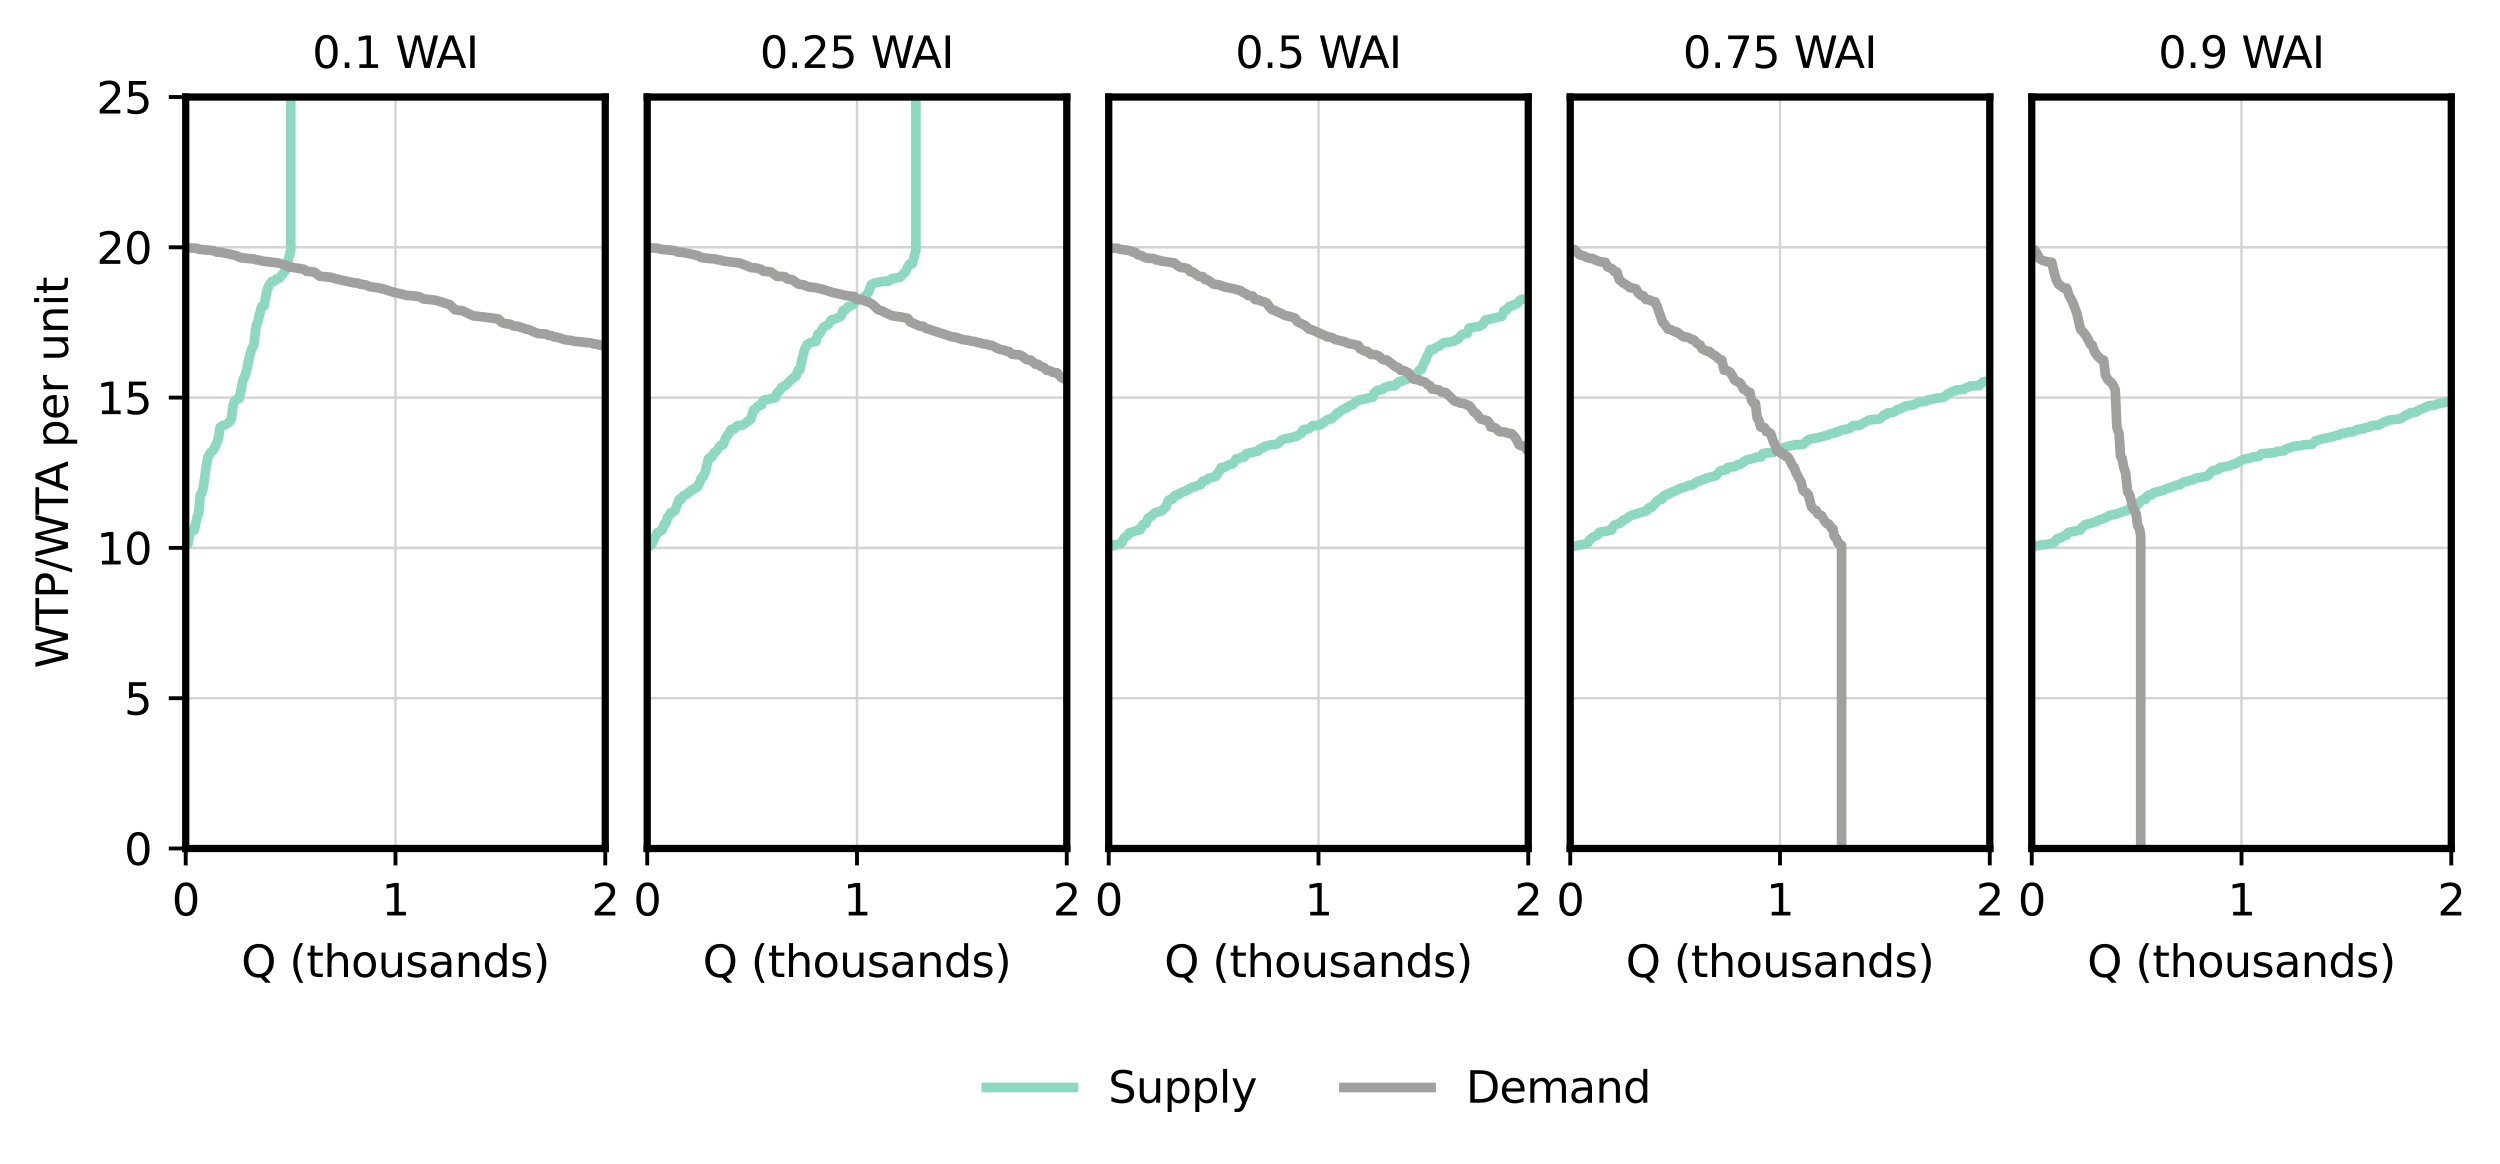 <?xml version="1.0" encoding="utf-8" standalone="no"?>
<!DOCTYPE svg PUBLIC "-//W3C//DTD SVG 1.1//EN"
  "http://www.w3.org/Graphics/SVG/1.1/DTD/svg11.dtd">
<svg xmlns:xlink="http://www.w3.org/1999/xlink" width="516.426pt" height="240.467pt" viewBox="0 0 516.426 240.467" xmlns="http://www.w3.org/2000/svg" version="1.1">
 <defs>
  <style type="text/css">*{stroke-linejoin: round; stroke-linecap: butt}</style>
 </defs>
 <g id="figure_1">
  <g id="patch_1">
   <path d="M 0 240.467 
L 516.426 240.467 
L 516.426 0 
L 0 0 
z
" style="fill: #ffffff"/>
  </g>
  <g id="axes_1">
   <g id="patch_2">
    <path d="M 38.363 175.271 
L 125.029 175.271 
L 125.029 20.039 
L 38.363 20.039 
z
" style="fill: #ffffff"/>
   </g>
   <g id="matplotlib.axis_1">
    <g id="xtick_1">
     <g id="line2d_1">
      <path d="M 38.363 175.271 
L 38.363 20.039 
" clip-path="url(#paa7bc05495)" style="fill: none; stroke: #d3d3d3; stroke-width: 0.5; stroke-linecap: square"/>
     </g>
     <g id="line2d_2">
      <defs>
       <path id="mc09cd9bca4" d="M 0 0 
L 0 3.5 
" style="stroke: #000000; stroke-width: 0.8"/>
      </defs>
      <g>
       <use xlink:href="#mc09cd9bca4" x="38.363" y="175.271" style="stroke: #000000; stroke-width: 0.8"/>
      </g>
     </g>
     <g id="text_1">
      <!-- 0 -->
      <g transform="translate(35.5 189.109) scale(0.09 -0.09)">
       <defs>
        <path id="DejaVuSans-30" d="M 2034 4250 
Q 1547 4250 1301 3770 
Q 1056 3291 1056 2328 
Q 1056 1369 1301 889 
Q 1547 409 2034 409 
Q 2525 409 2770 889 
Q 3016 1369 3016 2328 
Q 3016 3291 2770 3770 
Q 2525 4250 2034 4250 
z
M 2034 4750 
Q 2819 4750 3233 4129 
Q 3647 3509 3647 2328 
Q 3647 1150 3233 529 
Q 2819 -91 2034 -91 
Q 1250 -91 836 529 
Q 422 1150 422 2328 
Q 422 3509 836 4129 
Q 1250 4750 2034 4750 
z
" transform="scale(0.016)"/>
       </defs>
       <use xlink:href="#DejaVuSans-30"/>
      </g>
     </g>
    </g>
    <g id="xtick_2">
     <g id="line2d_3">
      <path d="M 81.696 175.271 
L 81.696 20.039 
" clip-path="url(#paa7bc05495)" style="fill: none; stroke: #d3d3d3; stroke-width: 0.5; stroke-linecap: square"/>
     </g>
     <g id="line2d_4">
      <g>
       <use xlink:href="#mc09cd9bca4" x="81.696" y="175.271" style="stroke: #000000; stroke-width: 0.8"/>
      </g>
     </g>
     <g id="text_2">
      <!-- 1 -->
      <g transform="translate(78.833 189.109) scale(0.09 -0.09)">
       <defs>
        <path id="DejaVuSans-31" d="M 794 531 
L 1825 531 
L 1825 4091 
L 703 3866 
L 703 4441 
L 1819 4666 
L 2450 4666 
L 2450 531 
L 3481 531 
L 3481 0 
L 794 0 
L 794 531 
z
" transform="scale(0.016)"/>
       </defs>
       <use xlink:href="#DejaVuSans-31"/>
      </g>
     </g>
    </g>
    <g id="xtick_3">
     <g id="line2d_5">
      <path d="M 125.029 175.271 
L 125.029 20.039 
" clip-path="url(#paa7bc05495)" style="fill: none; stroke: #d3d3d3; stroke-width: 0.5; stroke-linecap: square"/>
     </g>
     <g id="line2d_6">
      <g>
       <use xlink:href="#mc09cd9bca4" x="125.029" y="175.271" style="stroke: #000000; stroke-width: 0.8"/>
      </g>
     </g>
     <g id="text_3">
      <!-- 2 -->
      <g transform="translate(122.166 189.109) scale(0.09 -0.09)">
       <defs>
        <path id="DejaVuSans-32" d="M 1228 531 
L 3431 531 
L 3431 0 
L 469 0 
L 469 531 
Q 828 903 1448 1529 
Q 2069 2156 2228 2338 
Q 2531 2678 2651 2914 
Q 2772 3150 2772 3378 
Q 2772 3750 2511 3984 
Q 2250 4219 1831 4219 
Q 1534 4219 1204 4116 
Q 875 4013 500 3803 
L 500 4441 
Q 881 4594 1212 4672 
Q 1544 4750 1819 4750 
Q 2544 4750 2975 4387 
Q 3406 4025 3406 3419 
Q 3406 3131 3298 2873 
Q 3191 2616 2906 2266 
Q 2828 2175 2409 1742 
Q 1991 1309 1228 531 
z
" transform="scale(0.016)"/>
       </defs>
       <use xlink:href="#DejaVuSans-32"/>
      </g>
     </g>
    </g>
    <g id="text_4">
     <!-- Q (thousands) -->
     <g transform="translate(49.836 201.82) scale(0.09 -0.09)">
      <defs>
       <path id="DejaVuSans-51" d="M 2522 4238 
Q 1834 4238 1429 3725 
Q 1025 3213 1025 2328 
Q 1025 1447 1429 934 
Q 1834 422 2522 422 
Q 3209 422 3611 934 
Q 4013 1447 4013 2328 
Q 4013 3213 3611 3725 
Q 3209 4238 2522 4238 
z
M 3406 84 
L 4238 -825 
L 3475 -825 
L 2784 -78 
Q 2681 -84 2626 -87 
Q 2572 -91 2522 -91 
Q 1538 -91 948 567 
Q 359 1225 359 2328 
Q 359 3434 948 4092 
Q 1538 4750 2522 4750 
Q 3503 4750 4090 4092 
Q 4678 3434 4678 2328 
Q 4678 1516 4351 937 
Q 4025 359 3406 84 
z
" transform="scale(0.016)"/>
       <path id="DejaVuSans-20" transform="scale(0.016)"/>
       <path id="DejaVuSans-28" d="M 1984 4856 
Q 1566 4138 1362 3434 
Q 1159 2731 1159 2009 
Q 1159 1288 1364 580 
Q 1569 -128 1984 -844 
L 1484 -844 
Q 1016 -109 783 600 
Q 550 1309 550 2009 
Q 550 2706 781 3412 
Q 1013 4119 1484 4856 
L 1984 4856 
z
" transform="scale(0.016)"/>
       <path id="DejaVuSans-74" d="M 1172 4494 
L 1172 3500 
L 2356 3500 
L 2356 3053 
L 1172 3053 
L 1172 1153 
Q 1172 725 1289 603 
Q 1406 481 1766 481 
L 2356 481 
L 2356 0 
L 1766 0 
Q 1100 0 847 248 
Q 594 497 594 1153 
L 594 3053 
L 172 3053 
L 172 3500 
L 594 3500 
L 594 4494 
L 1172 4494 
z
" transform="scale(0.016)"/>
       <path id="DejaVuSans-68" d="M 3513 2113 
L 3513 0 
L 2938 0 
L 2938 2094 
Q 2938 2591 2744 2837 
Q 2550 3084 2163 3084 
Q 1697 3084 1428 2787 
Q 1159 2491 1159 1978 
L 1159 0 
L 581 0 
L 581 4863 
L 1159 4863 
L 1159 2956 
Q 1366 3272 1645 3428 
Q 1925 3584 2291 3584 
Q 2894 3584 3203 3211 
Q 3513 2838 3513 2113 
z
" transform="scale(0.016)"/>
       <path id="DejaVuSans-6f" d="M 1959 3097 
Q 1497 3097 1228 2736 
Q 959 2375 959 1747 
Q 959 1119 1226 758 
Q 1494 397 1959 397 
Q 2419 397 2687 759 
Q 2956 1122 2956 1747 
Q 2956 2369 2687 2733 
Q 2419 3097 1959 3097 
z
M 1959 3584 
Q 2709 3584 3137 3096 
Q 3566 2609 3566 1747 
Q 3566 888 3137 398 
Q 2709 -91 1959 -91 
Q 1206 -91 779 398 
Q 353 888 353 1747 
Q 353 2609 779 3096 
Q 1206 3584 1959 3584 
z
" transform="scale(0.016)"/>
       <path id="DejaVuSans-75" d="M 544 1381 
L 544 3500 
L 1119 3500 
L 1119 1403 
Q 1119 906 1312 657 
Q 1506 409 1894 409 
Q 2359 409 2629 706 
Q 2900 1003 2900 1516 
L 2900 3500 
L 3475 3500 
L 3475 0 
L 2900 0 
L 2900 538 
Q 2691 219 2414 64 
Q 2138 -91 1772 -91 
Q 1169 -91 856 284 
Q 544 659 544 1381 
z
M 1991 3584 
L 1991 3584 
z
" transform="scale(0.016)"/>
       <path id="DejaVuSans-73" d="M 2834 3397 
L 2834 2853 
Q 2591 2978 2328 3040 
Q 2066 3103 1784 3103 
Q 1356 3103 1142 2972 
Q 928 2841 928 2578 
Q 928 2378 1081 2264 
Q 1234 2150 1697 2047 
L 1894 2003 
Q 2506 1872 2764 1633 
Q 3022 1394 3022 966 
Q 3022 478 2636 193 
Q 2250 -91 1575 -91 
Q 1294 -91 989 -36 
Q 684 19 347 128 
L 347 722 
Q 666 556 975 473 
Q 1284 391 1588 391 
Q 1994 391 2212 530 
Q 2431 669 2431 922 
Q 2431 1156 2273 1281 
Q 2116 1406 1581 1522 
L 1381 1569 
Q 847 1681 609 1914 
Q 372 2147 372 2553 
Q 372 3047 722 3315 
Q 1072 3584 1716 3584 
Q 2034 3584 2315 3537 
Q 2597 3491 2834 3397 
z
" transform="scale(0.016)"/>
       <path id="DejaVuSans-61" d="M 2194 1759 
Q 1497 1759 1228 1600 
Q 959 1441 959 1056 
Q 959 750 1161 570 
Q 1363 391 1709 391 
Q 2188 391 2477 730 
Q 2766 1069 2766 1631 
L 2766 1759 
L 2194 1759 
z
M 3341 1997 
L 3341 0 
L 2766 0 
L 2766 531 
Q 2569 213 2275 61 
Q 1981 -91 1556 -91 
Q 1019 -91 701 211 
Q 384 513 384 1019 
Q 384 1609 779 1909 
Q 1175 2209 1959 2209 
L 2766 2209 
L 2766 2266 
Q 2766 2663 2505 2880 
Q 2244 3097 1772 3097 
Q 1472 3097 1187 3025 
Q 903 2953 641 2809 
L 641 3341 
Q 956 3463 1253 3523 
Q 1550 3584 1831 3584 
Q 2591 3584 2966 3190 
Q 3341 2797 3341 1997 
z
" transform="scale(0.016)"/>
       <path id="DejaVuSans-6e" d="M 3513 2113 
L 3513 0 
L 2938 0 
L 2938 2094 
Q 2938 2591 2744 2837 
Q 2550 3084 2163 3084 
Q 1697 3084 1428 2787 
Q 1159 2491 1159 1978 
L 1159 0 
L 581 0 
L 581 3500 
L 1159 3500 
L 1159 2956 
Q 1366 3272 1645 3428 
Q 1925 3584 2291 3584 
Q 2894 3584 3203 3211 
Q 3513 2838 3513 2113 
z
" transform="scale(0.016)"/>
       <path id="DejaVuSans-64" d="M 2906 2969 
L 2906 4863 
L 3481 4863 
L 3481 0 
L 2906 0 
L 2906 525 
Q 2725 213 2448 61 
Q 2172 -91 1784 -91 
Q 1150 -91 751 415 
Q 353 922 353 1747 
Q 353 2572 751 3078 
Q 1150 3584 1784 3584 
Q 2172 3584 2448 3432 
Q 2725 3281 2906 2969 
z
M 947 1747 
Q 947 1113 1208 752 
Q 1469 391 1925 391 
Q 2381 391 2643 752 
Q 2906 1113 2906 1747 
Q 2906 2381 2643 2742 
Q 2381 3103 1925 3103 
Q 1469 3103 1208 2742 
Q 947 2381 947 1747 
z
" transform="scale(0.016)"/>
       <path id="DejaVuSans-29" d="M 513 4856 
L 1013 4856 
Q 1481 4119 1714 3412 
Q 1947 2706 1947 2009 
Q 1947 1309 1714 600 
Q 1481 -109 1013 -844 
L 513 -844 
Q 928 -128 1133 580 
Q 1338 1288 1338 2009 
Q 1338 2731 1133 3434 
Q 928 4138 513 4856 
z
" transform="scale(0.016)"/>
      </defs>
      <use xlink:href="#DejaVuSans-51"/>
      <use xlink:href="#DejaVuSans-20" x="78.711"/>
      <use xlink:href="#DejaVuSans-28" x="110.498"/>
      <use xlink:href="#DejaVuSans-74" x="149.512"/>
      <use xlink:href="#DejaVuSans-68" x="188.721"/>
      <use xlink:href="#DejaVuSans-6f" x="252.1"/>
      <use xlink:href="#DejaVuSans-75" x="313.281"/>
      <use xlink:href="#DejaVuSans-73" x="376.66"/>
      <use xlink:href="#DejaVuSans-61" x="428.76"/>
      <use xlink:href="#DejaVuSans-6e" x="490.039"/>
      <use xlink:href="#DejaVuSans-64" x="553.418"/>
      <use xlink:href="#DejaVuSans-73" x="616.895"/>
      <use xlink:href="#DejaVuSans-29" x="668.994"/>
     </g>
    </g>
   </g>
   <g id="matplotlib.axis_2">
    <g id="ytick_1">
     <g id="line2d_7">
      <path d="M 38.363 175.271 
L 125.029 175.271 
" clip-path="url(#paa7bc05495)" style="fill: none; stroke: #d3d3d3; stroke-width: 0.5; stroke-linecap: square"/>
     </g>
     <g id="line2d_8">
      <defs>
       <path id="m363570261a" d="M 0 0 
L -3.5 0 
" style="stroke: #000000; stroke-width: 0.8"/>
      </defs>
      <g>
       <use xlink:href="#m363570261a" x="38.363" y="175.271" style="stroke: #000000; stroke-width: 0.8"/>
      </g>
     </g>
     <g id="text_5">
      <!-- 0 -->
      <g transform="translate(25.637 178.69) scale(0.09 -0.09)">
       <use xlink:href="#DejaVuSans-30"/>
      </g>
     </g>
    </g>
    <g id="ytick_2">
     <g id="line2d_9">
      <path d="M 38.363 144.224 
L 125.029 144.224 
" clip-path="url(#paa7bc05495)" style="fill: none; stroke: #d3d3d3; stroke-width: 0.5; stroke-linecap: square"/>
     </g>
     <g id="line2d_10">
      <g>
       <use xlink:href="#m363570261a" x="38.363" y="144.224" style="stroke: #000000; stroke-width: 0.8"/>
      </g>
     </g>
     <g id="text_6">
      <!-- 5 -->
      <g transform="translate(25.637 147.643) scale(0.09 -0.09)">
       <defs>
        <path id="DejaVuSans-35" d="M 691 4666 
L 3169 4666 
L 3169 4134 
L 1269 4134 
L 1269 2991 
Q 1406 3038 1543 3061 
Q 1681 3084 1819 3084 
Q 2600 3084 3056 2656 
Q 3513 2228 3513 1497 
Q 3513 744 3044 326 
Q 2575 -91 1722 -91 
Q 1428 -91 1123 -41 
Q 819 9 494 109 
L 494 744 
Q 775 591 1075 516 
Q 1375 441 1709 441 
Q 2250 441 2565 725 
Q 2881 1009 2881 1497 
Q 2881 1984 2565 2268 
Q 2250 2553 1709 2553 
Q 1456 2553 1204 2497 
Q 953 2441 691 2322 
L 691 4666 
z
" transform="scale(0.016)"/>
       </defs>
       <use xlink:href="#DejaVuSans-35"/>
      </g>
     </g>
    </g>
    <g id="ytick_3">
     <g id="line2d_11">
      <path d="M 38.363 113.178 
L 125.029 113.178 
" clip-path="url(#paa7bc05495)" style="fill: none; stroke: #d3d3d3; stroke-width: 0.5; stroke-linecap: square"/>
     </g>
     <g id="line2d_12">
      <g>
       <use xlink:href="#m363570261a" x="38.363" y="113.178" style="stroke: #000000; stroke-width: 0.8"/>
      </g>
     </g>
     <g id="text_7">
      <!-- 10 -->
      <g transform="translate(19.91 116.597) scale(0.09 -0.09)">
       <use xlink:href="#DejaVuSans-31"/>
       <use xlink:href="#DejaVuSans-30" x="63.623"/>
      </g>
     </g>
    </g>
    <g id="ytick_4">
     <g id="line2d_13">
      <path d="M 38.363 82.131 
L 125.029 82.131 
" clip-path="url(#paa7bc05495)" style="fill: none; stroke: #d3d3d3; stroke-width: 0.5; stroke-linecap: square"/>
     </g>
     <g id="line2d_14">
      <g>
       <use xlink:href="#m363570261a" x="38.363" y="82.131" style="stroke: #000000; stroke-width: 0.8"/>
      </g>
     </g>
     <g id="text_8">
      <!-- 15 -->
      <g transform="translate(19.91 85.551) scale(0.09 -0.09)">
       <use xlink:href="#DejaVuSans-31"/>
       <use xlink:href="#DejaVuSans-35" x="63.623"/>
      </g>
     </g>
    </g>
    <g id="ytick_5">
     <g id="line2d_15">
      <path d="M 38.363 51.085 
L 125.029 51.085 
" clip-path="url(#paa7bc05495)" style="fill: none; stroke: #d3d3d3; stroke-width: 0.5; stroke-linecap: square"/>
     </g>
     <g id="line2d_16">
      <g>
       <use xlink:href="#m363570261a" x="38.363" y="51.085" style="stroke: #000000; stroke-width: 0.8"/>
      </g>
     </g>
     <g id="text_9">
      <!-- 20 -->
      <g transform="translate(19.91 54.504) scale(0.09 -0.09)">
       <use xlink:href="#DejaVuSans-32"/>
       <use xlink:href="#DejaVuSans-30" x="63.623"/>
      </g>
     </g>
    </g>
    <g id="ytick_6">
     <g id="line2d_17">
      <path d="M 38.363 20.039 
L 125.029 20.039 
" clip-path="url(#paa7bc05495)" style="fill: none; stroke: #d3d3d3; stroke-width: 0.5; stroke-linecap: square"/>
     </g>
     <g id="line2d_18">
      <g>
       <use xlink:href="#m363570261a" x="38.363" y="20.039" style="stroke: #000000; stroke-width: 0.8"/>
      </g>
     </g>
     <g id="text_10">
      <!-- 25 -->
      <g transform="translate(19.91 23.458) scale(0.09 -0.09)">
       <use xlink:href="#DejaVuSans-32"/>
       <use xlink:href="#DejaVuSans-35" x="63.623"/>
      </g>
     </g>
    </g>
    <g id="text_11">
     <!-- WTP/WTA per unit -->
     <g transform="translate(14.039 138.063) rotate(-90) scale(0.09 -0.09)">
      <defs>
       <path id="DejaVuSans-57" d="M 213 4666 
L 850 4666 
L 1831 722 
L 2809 4666 
L 3519 4666 
L 4500 722 
L 5478 4666 
L 6119 4666 
L 4947 0 
L 4153 0 
L 3169 4050 
L 2175 0 
L 1381 0 
L 213 4666 
z
" transform="scale(0.016)"/>
       <path id="DejaVuSans-54" d="M -19 4666 
L 3928 4666 
L 3928 4134 
L 2272 4134 
L 2272 0 
L 1638 0 
L 1638 4134 
L -19 4134 
L -19 4666 
z
" transform="scale(0.016)"/>
       <path id="DejaVuSans-50" d="M 1259 4147 
L 1259 2394 
L 2053 2394 
Q 2494 2394 2734 2622 
Q 2975 2850 2975 3272 
Q 2975 3691 2734 3919 
Q 2494 4147 2053 4147 
L 1259 4147 
z
M 628 4666 
L 2053 4666 
Q 2838 4666 3239 4311 
Q 3641 3956 3641 3272 
Q 3641 2581 3239 2228 
Q 2838 1875 2053 1875 
L 1259 1875 
L 1259 0 
L 628 0 
L 628 4666 
z
" transform="scale(0.016)"/>
       <path id="DejaVuSans-2f" d="M 1625 4666 
L 2156 4666 
L 531 -594 
L 0 -594 
L 1625 4666 
z
" transform="scale(0.016)"/>
       <path id="DejaVuSans-41" d="M 2188 4044 
L 1331 1722 
L 3047 1722 
L 2188 4044 
z
M 1831 4666 
L 2547 4666 
L 4325 0 
L 3669 0 
L 3244 1197 
L 1141 1197 
L 716 0 
L 50 0 
L 1831 4666 
z
" transform="scale(0.016)"/>
       <path id="DejaVuSans-70" d="M 1159 525 
L 1159 -1331 
L 581 -1331 
L 581 3500 
L 1159 3500 
L 1159 2969 
Q 1341 3281 1617 3432 
Q 1894 3584 2278 3584 
Q 2916 3584 3314 3078 
Q 3713 2572 3713 1747 
Q 3713 922 3314 415 
Q 2916 -91 2278 -91 
Q 1894 -91 1617 61 
Q 1341 213 1159 525 
z
M 3116 1747 
Q 3116 2381 2855 2742 
Q 2594 3103 2138 3103 
Q 1681 3103 1420 2742 
Q 1159 2381 1159 1747 
Q 1159 1113 1420 752 
Q 1681 391 2138 391 
Q 2594 391 2855 752 
Q 3116 1113 3116 1747 
z
" transform="scale(0.016)"/>
       <path id="DejaVuSans-65" d="M 3597 1894 
L 3597 1613 
L 953 1613 
Q 991 1019 1311 708 
Q 1631 397 2203 397 
Q 2534 397 2845 478 
Q 3156 559 3463 722 
L 3463 178 
Q 3153 47 2828 -22 
Q 2503 -91 2169 -91 
Q 1331 -91 842 396 
Q 353 884 353 1716 
Q 353 2575 817 3079 
Q 1281 3584 2069 3584 
Q 2775 3584 3186 3129 
Q 3597 2675 3597 1894 
z
M 3022 2063 
Q 3016 2534 2758 2815 
Q 2500 3097 2075 3097 
Q 1594 3097 1305 2825 
Q 1016 2553 972 2059 
L 3022 2063 
z
" transform="scale(0.016)"/>
       <path id="DejaVuSans-72" d="M 2631 2963 
Q 2534 3019 2420 3045 
Q 2306 3072 2169 3072 
Q 1681 3072 1420 2755 
Q 1159 2438 1159 1844 
L 1159 0 
L 581 0 
L 581 3500 
L 1159 3500 
L 1159 2956 
Q 1341 3275 1631 3429 
Q 1922 3584 2338 3584 
Q 2397 3584 2469 3576 
Q 2541 3569 2628 3553 
L 2631 2963 
z
" transform="scale(0.016)"/>
       <path id="DejaVuSans-69" d="M 603 3500 
L 1178 3500 
L 1178 0 
L 603 0 
L 603 3500 
z
M 603 4863 
L 1178 4863 
L 1178 4134 
L 603 4134 
L 603 4863 
z
" transform="scale(0.016)"/>
      </defs>
      <use xlink:href="#DejaVuSans-57"/>
      <use xlink:href="#DejaVuSans-54" x="98.877"/>
      <use xlink:href="#DejaVuSans-50" x="159.961"/>
      <use xlink:href="#DejaVuSans-2f" x="220.264"/>
      <use xlink:href="#DejaVuSans-57" x="253.955"/>
      <use xlink:href="#DejaVuSans-54" x="352.832"/>
      <use xlink:href="#DejaVuSans-41" x="406.166"/>
      <use xlink:href="#DejaVuSans-20" x="474.574"/>
      <use xlink:href="#DejaVuSans-70" x="506.361"/>
      <use xlink:href="#DejaVuSans-65" x="569.838"/>
      <use xlink:href="#DejaVuSans-72" x="631.361"/>
      <use xlink:href="#DejaVuSans-20" x="672.475"/>
      <use xlink:href="#DejaVuSans-75" x="704.262"/>
      <use xlink:href="#DejaVuSans-6e" x="767.641"/>
      <use xlink:href="#DejaVuSans-69" x="831.02"/>
      <use xlink:href="#DejaVuSans-74" x="858.803"/>
     </g>
    </g>
   </g>
   <g id="line2d_19">
    <path d="M 38.605 112.522 
L 38.838 112.362 
L 39.152 110.039 
L 39.449 109.923 
L 39.882 109.562 
L 40.143 109.482 
L 40.397 108.168 
L 40.731 106.858 
L 41.039 105.947 
L 41.381 102.203 
L 41.684 101.854 
L 42.002 100.641 
L 42.28 98.789 
L 42.564 96.544 
L 42.966 94.418 
L 43.487 93.474 
L 43.85 93.237 
L 44.268 92.646 
L 44.623 91.853 
L 45.134 90.497 
L 45.465 88.29 
L 45.958 87.9 
L 46.431 87.825 
L 46.957 87.512 
L 47.484 87.067 
L 47.802 86.59 
L 48.14 83.685 
L 48.469 82.828 
L 48.87 82.498 
L 49.343 82.354 
L 49.675 81.197 
L 50.223 78.356 
L 50.613 77.695 
L 50.994 76.285 
L 51.468 73.964 
L 51.955 72.192 
L 52.459 71.188 
L 52.902 67.383 
L 53.351 66.101 
L 54.037 63.305 
L 54.538 63.187 
L 55.099 60.264 
L 55.579 58.884 
L 56.176 58.121 
L 56.69 58.07 
L 57.233 57.564 
L 57.7 57.455 
L 58.426 56.546 
L 58.874 56.067 
L 59.33 54.484 
L 60.058 51.672 
L 60.058 -1 
" clip-path="url(#paa7bc05495)" style="fill: none; stroke: #8cd8c0; stroke-width: 2; stroke-linecap: square"/>
   </g>
   <g id="line2d_20">
    <path d="M 38.363 51.17 
L 40.607 51.277 
L 41.056 51.482 
L 42.43 51.626 
L 44.003 51.755 
L 44.739 52.084 
L 45.753 52.138 
L 48.043 52.612 
L 48.981 52.875 
L 49.485 53.186 
L 50.471 53.326 
L 52.527 53.513 
L 53.029 53.703 
L 53.528 53.72 
L 54.097 53.921 
L 57.454 54.319 
L 59.03 54.774 
L 59.476 55.083 
L 62.801 55.622 
L 63.266 56.014 
L 64.876 56.186 
L 66.097 57.073 
L 68.369 57.29 
L 69.558 57.65 
L 73.294 58.457 
L 73.959 58.476 
L 74.38 58.693 
L 75.518 58.844 
L 76.408 59.234 
L 77.963 59.43 
L 79.198 59.703 
L 81.51 60.437 
L 82.514 60.634 
L 84.055 61.027 
L 85.626 61.145 
L 86.613 61.273 
L 87.45 61.764 
L 88.841 61.872 
L 90.073 62.042 
L 92.934 62.94 
L 93.989 63.976 
L 94.868 64.142 
L 95.452 64.148 
L 97.702 65.225 
L 102.229 65.766 
L 102.974 65.913 
L 103.56 66.529 
L 104.185 66.837 
L 105.335 66.958 
L 106.297 67.394 
L 106.97 67.396 
L 108.765 68.016 
L 109.192 68.061 
L 111.041 68.888 
L 112.873 69.026 
L 113.424 69.316 
L 114.039 69.361 
L 114.447 69.6 
L 115.078 69.64 
L 116.497 70.136 
L 117.922 70.332 
L 118.8 70.516 
L 120.223 70.648 
L 121.241 70.78 
L 121.901 70.793 
L 122.582 71.019 
L 123.48 71.119 
L 123.848 71.287 
L 124.413 71.343 
L 125.812 72.069 
L 127.053 72.363 
L 127.461 72.552 
L 127.91 72.58 
L 128.617 73.186 
L 129.664 73.273 
L 130.094 73.279 
L 130.766 73.575 
L 131.458 74.206 
L 131.829 74.34 
L 132.369 74.372 
L 132.93 74.751 
L 133.406 75.226 
L 134.04 75.265 
L 134.568 75.709 
L 135.242 75.925 
L 135.672 76.475 
L 136.747 76.529 
L 137.402 76.897 
L 138.339 77.02 
L 138.745 77.547 
L 139.256 77.888 
L 139.746 78.006 
L 140.289 78.272 
L 141.911 78.503 
L 142.789 78.74 
L 143.97 78.87 
L 145.092 79.182 
L 145.474 79.461 
L 145.98 79.657 
L 148.034 79.958 
L 148.498 80.065 
L 148.953 80.399 
L 149.934 80.476 
L 152.033 80.671 
L 152.558 80.979 
L 153.391 81.065 
L 154.195 81.735 
L 154.734 82.085 
L 156.183 82.231 
L 156.509 82.599 
L 156.87 82.614 
L 157.923 82.962 
L 160.196 83.393 
L 160.517 83.483 
L 160.908 83.731 
L 161.732 83.813 
L 162.251 83.906 
L 162.631 84.213 
L 163.081 84.301 
L 163.472 84.567 
L 164.014 84.7 
L 164.618 85.13 
L 165.671 85.309 
L 166.089 85.67 
L 166.497 85.687 
L 167.587 86.514 
L 170.064 86.897 
L 170.889 87.905 
L 171.387 87.92 
L 171.742 88.212 
L 172.54 88.322 
L 172.924 88.579 
L 174.134 88.694 
L 175.155 89.186 
L 176.326 89.263 
L 176.677 89.476 
L 178.111 89.586 
L 178.409 89.891 
L 178.842 89.902 
L 179.175 90.117 
L 179.53 90.126 
L 180.274 90.301 
L 180.996 90.511 
L 182.994 91.277 
L 183.293 91.649 
L 184.263 91.825 
L 185.139 91.909 
L 185.476 92.046 
L 187.337 92.273 
L 187.894 92.532 
L 188.19 92.817 
L 188.724 93.152 
L 189.586 93.215 
L 189.925 93.482 
L 192.542 93.747 
L 192.834 94.241 
L 194.452 94.622 
L 195.354 94.779 
L 196.11 94.835 
L 197.821 95.594 
L 198.287 95.936 
L 198.609 95.955 
L 199.662 96.38 
L 200.497 96.506 
L 201.102 96.572 
L 201.519 96.988 
L 202.365 97.176 
L 202.801 97.265 
L 203.201 97.67 
L 203.584 97.71 
L 203.875 98.215 
L 204.163 98.391 
L 205.54 98.593 
L 206.039 98.62 
L 208.523 99.552 
L 208.842 99.61 
L 209.442 100.142 
L 210.056 100.232 
L 210.52 100.255 
L 211.131 100.613 
L 212.07 101.02 
L 212.333 101.227 
L 213.069 101.276 
L 213.332 101.541 
L 214.538 101.662 
L 214.811 101.738 
L 215.23 102.23 
L 215.878 102.258 
L 216.589 103.128 
L 216.979 103.163 
L 218.632 104.246 
L 218.894 104.702 
L 221.617 105.638 
L 221.882 105.802 
L 222.611 105.931 
L 222.885 106.175 
L 224.289 106.338 
L 225.422 106.571 
L 225.866 107.018 
L 226.624 107.392 
L 227.094 107.452 
L 227.413 107.809 
L 228.682 108.201 
L 229.789 108.474 
L 230.058 108.864 
L 231.493 109.717 
L 232.365 109.876 
L 232.608 110.585 
L 233.128 110.725 
L 233.405 110.728 
L 234.143 111.136 
L 234.797 111.295 
L 235.384 112.097 
L 239.254 112.912 
L 239.254 175.271 
L 239.254 175.271 
" clip-path="url(#paa7bc05495)" style="fill: none; stroke: #a0a09f; stroke-width: 2; stroke-linecap: square"/>
   </g>
   <g id="patch_3">
    <path d="M 38.363 175.271 
L 38.363 20.039 
" style="fill: none; stroke: #000000; stroke-width: 1.5; stroke-linejoin: miter; stroke-linecap: square"/>
   </g>
   <g id="patch_4">
    <path d="M 125.029 175.271 
L 125.029 20.039 
" style="fill: none; stroke: #000000; stroke-width: 1.5; stroke-linejoin: miter; stroke-linecap: square"/>
   </g>
   <g id="patch_5">
    <path d="M 38.363 175.271 
L 125.029 175.271 
" style="fill: none; stroke: #000000; stroke-width: 1.5; stroke-linejoin: miter; stroke-linecap: square"/>
   </g>
   <g id="patch_6">
    <path d="M 38.363 20.039 
L 125.029 20.039 
" style="fill: none; stroke: #000000; stroke-width: 1.5; stroke-linejoin: miter; stroke-linecap: square"/>
   </g>
   <g id="text_12">
    <!-- 0.1 WAI -->
    <g transform="translate(64.502 14.039) scale(0.09 -0.09)">
     <defs>
      <path id="DejaVuSans-2e" d="M 684 794 
L 1344 794 
L 1344 0 
L 684 0 
L 684 794 
z
" transform="scale(0.016)"/>
      <path id="DejaVuSans-49" d="M 628 4666 
L 1259 4666 
L 1259 0 
L 628 0 
L 628 4666 
z
" transform="scale(0.016)"/>
     </defs>
     <use xlink:href="#DejaVuSans-30"/>
     <use xlink:href="#DejaVuSans-2e" x="63.623"/>
     <use xlink:href="#DejaVuSans-31" x="95.41"/>
     <use xlink:href="#DejaVuSans-20" x="159.033"/>
     <use xlink:href="#DejaVuSans-57" x="190.82"/>
     <use xlink:href="#DejaVuSans-41" x="284.197"/>
     <use xlink:href="#DejaVuSans-49" x="352.605"/>
    </g>
   </g>
  </g>
  <g id="axes_2">
   <g id="patch_7">
    <path d="M 133.696 175.271 
L 220.363 175.271 
L 220.363 20.039 
L 133.696 20.039 
z
" style="fill: #ffffff"/>
   </g>
   <g id="matplotlib.axis_3">
    <g id="xtick_4">
     <g id="line2d_21">
      <path d="M 133.696 175.271 
L 133.696 20.039 
" clip-path="url(#pb2c19864b0)" style="fill: none; stroke: #d3d3d3; stroke-width: 0.5; stroke-linecap: square"/>
     </g>
     <g id="line2d_22">
      <g>
       <use xlink:href="#mc09cd9bca4" x="133.696" y="175.271" style="stroke: #000000; stroke-width: 0.8"/>
      </g>
     </g>
     <g id="text_13">
      <!-- 0 -->
      <g transform="translate(130.833 189.109) scale(0.09 -0.09)">
       <use xlink:href="#DejaVuSans-30"/>
      </g>
     </g>
    </g>
    <g id="xtick_5">
     <g id="line2d_23">
      <path d="M 177.029 175.271 
L 177.029 20.039 
" clip-path="url(#pb2c19864b0)" style="fill: none; stroke: #d3d3d3; stroke-width: 0.5; stroke-linecap: square"/>
     </g>
     <g id="line2d_24">
      <g>
       <use xlink:href="#mc09cd9bca4" x="177.029" y="175.271" style="stroke: #000000; stroke-width: 0.8"/>
      </g>
     </g>
     <g id="text_14">
      <!-- 1 -->
      <g transform="translate(174.166 189.109) scale(0.09 -0.09)">
       <use xlink:href="#DejaVuSans-31"/>
      </g>
     </g>
    </g>
    <g id="xtick_6">
     <g id="line2d_25">
      <path d="M 220.363 175.271 
L 220.363 20.039 
" clip-path="url(#pb2c19864b0)" style="fill: none; stroke: #d3d3d3; stroke-width: 0.5; stroke-linecap: square"/>
     </g>
     <g id="line2d_26">
      <g>
       <use xlink:href="#mc09cd9bca4" x="220.363" y="175.271" style="stroke: #000000; stroke-width: 0.8"/>
      </g>
     </g>
     <g id="text_15">
      <!-- 2 -->
      <g transform="translate(217.5 189.109) scale(0.09 -0.09)">
       <use xlink:href="#DejaVuSans-32"/>
      </g>
     </g>
    </g>
    <g id="text_16">
     <!-- Q (thousands) -->
     <g transform="translate(145.169 201.82) scale(0.09 -0.09)">
      <use xlink:href="#DejaVuSans-51"/>
      <use xlink:href="#DejaVuSans-20" x="78.711"/>
      <use xlink:href="#DejaVuSans-28" x="110.498"/>
      <use xlink:href="#DejaVuSans-74" x="149.512"/>
      <use xlink:href="#DejaVuSans-68" x="188.721"/>
      <use xlink:href="#DejaVuSans-6f" x="252.1"/>
      <use xlink:href="#DejaVuSans-75" x="313.281"/>
      <use xlink:href="#DejaVuSans-73" x="376.66"/>
      <use xlink:href="#DejaVuSans-61" x="428.76"/>
      <use xlink:href="#DejaVuSans-6e" x="490.039"/>
      <use xlink:href="#DejaVuSans-64" x="553.418"/>
      <use xlink:href="#DejaVuSans-73" x="616.895"/>
      <use xlink:href="#DejaVuSans-29" x="668.994"/>
     </g>
    </g>
   </g>
   <g id="matplotlib.axis_4">
    <g id="ytick_7">
     <g id="line2d_27">
      <path d="M 133.696 175.271 
L 220.363 175.271 
" clip-path="url(#pb2c19864b0)" style="fill: none; stroke: #d3d3d3; stroke-width: 0.5; stroke-linecap: square"/>
     </g>
    </g>
    <g id="ytick_8">
     <g id="line2d_28">
      <path d="M 133.696 144.224 
L 220.363 144.224 
" clip-path="url(#pb2c19864b0)" style="fill: none; stroke: #d3d3d3; stroke-width: 0.5; stroke-linecap: square"/>
     </g>
    </g>
    <g id="ytick_9">
     <g id="line2d_29">
      <path d="M 133.696 113.178 
L 220.363 113.178 
" clip-path="url(#pb2c19864b0)" style="fill: none; stroke: #d3d3d3; stroke-width: 0.5; stroke-linecap: square"/>
     </g>
    </g>
    <g id="ytick_10">
     <g id="line2d_30">
      <path d="M 133.696 82.131 
L 220.363 82.131 
" clip-path="url(#pb2c19864b0)" style="fill: none; stroke: #d3d3d3; stroke-width: 0.5; stroke-linecap: square"/>
     </g>
    </g>
    <g id="ytick_11">
     <g id="line2d_31">
      <path d="M 133.696 51.085 
L 220.363 51.085 
" clip-path="url(#pb2c19864b0)" style="fill: none; stroke: #d3d3d3; stroke-width: 0.5; stroke-linecap: square"/>
     </g>
    </g>
    <g id="ytick_12">
     <g id="line2d_32">
      <path d="M 133.696 20.039 
L 220.363 20.039 
" clip-path="url(#pb2c19864b0)" style="fill: none; stroke: #d3d3d3; stroke-width: 0.5; stroke-linecap: square"/>
     </g>
    </g>
   </g>
   <g id="line2d_33">
    <path d="M 133.958 112.912 
L 134.238 112.781 
L 134.713 112.362 
L 135.208 111.136 
L 135.766 110.039 
L 136.063 109.923 
L 136.757 109.482 
L 137.279 108.168 
L 137.549 108.13 
L 137.884 106.858 
L 138.194 106.571 
L 138.501 105.947 
L 138.762 105.931 
L 139.379 105.525 
L 140.321 103.163 
L 140.761 103.128 
L 141.032 102.572 
L 141.419 102.258 
L 141.761 102.203 
L 142.064 101.854 
L 142.444 101.647 
L 142.768 101.276 
L 143.031 101.227 
L 143.333 100.933 
L 144.023 100.641 
L 144.567 99.552 
L 144.846 98.789 
L 145.239 98.468 
L 145.639 97.67 
L 146.328 94.835 
L 146.731 94.418 
L 147.041 94.409 
L 147.562 93.474 
L 147.925 93.237 
L 148.667 92.216 
L 149.037 91.909 
L 149.391 91.853 
L 149.903 90.497 
L 151.071 88.694 
L 151.582 88.679 
L 152.354 87.905 
L 153.319 87.825 
L 153.846 87.512 
L 155.094 86.59 
L 155.636 84.7 
L 156.027 84.567 
L 156.546 83.906 
L 157.275 83.685 
L 157.605 82.828 
L 157.966 82.614 
L 158.693 82.498 
L 160.17 82.123 
L 160.503 81.197 
L 161.072 80.671 
L 161.526 79.958 
L 162.118 79.733 
L 162.996 78.87 
L 164.054 77.888 
L 164.444 77.695 
L 164.875 76.475 
L 165.256 76.285 
L 165.73 73.964 
L 166.217 72.192 
L 166.721 71.188 
L 167.382 70.793 
L 168.556 70.516 
L 168.939 69.026 
L 169.387 68.888 
L 170.042 67.636 
L 171.225 66.918 
L 171.675 66.101 
L 172.42 65.913 
L 173.686 65.358 
L 174.153 64.142 
L 174.566 64.104 
L 175.251 63.305 
L 175.753 63.187 
L 176.44 62.701 
L 176.964 62.042 
L 177.413 61.776 
L 177.852 61.764 
L 178.884 61.122 
L 179.445 60.264 
L 179.925 58.884 
L 180.59 58.476 
L 182.394 58.121 
L 183.659 58.038 
L 184.202 57.564 
L 185.899 57.29 
L 187.073 56.067 
L 187.513 55.146 
L 187.969 54.484 
L 188.473 54.439 
L 189.2 51.672 
L 189.2 -1 
L 189.2 -1 
" clip-path="url(#pb2c19864b0)" style="fill: none; stroke: #8cd8c0; stroke-width: 2; stroke-linecap: square"/>
   </g>
   <g id="line2d_34">
    <path d="M 133.696 51.17 
L 135.941 51.277 
L 136.389 51.482 
L 137.763 51.626 
L 139.336 51.755 
L 140.072 52.084 
L 141.086 52.138 
L 143.377 52.612 
L 144.314 52.875 
L 144.819 53.186 
L 145.804 53.326 
L 147.86 53.513 
L 148.362 53.703 
L 148.861 53.72 
L 149.431 53.921 
L 152.788 54.319 
L 155.234 55.292 
L 156.141 55.341 
L 157.19 55.622 
L 157.656 56.014 
L 159.266 56.186 
L 160.487 57.073 
L 162.066 57.148 
L 162.719 57.65 
L 163.697 57.801 
L 164.916 58.693 
L 166.055 58.844 
L 166.945 59.234 
L 168.5 59.43 
L 169.735 59.703 
L 172.046 60.437 
L 173.051 60.634 
L 174.591 61.027 
L 176.515 61.273 
L 176.918 61.819 
L 178.165 61.946 
L 178.821 62.245 
L 179.324 62.344 
L 180.339 62.94 
L 181.394 63.976 
L 181.978 64.148 
L 184.228 65.225 
L 186.178 65.488 
L 187.489 65.766 
L 188.074 66.529 
L 190.071 67.394 
L 190.744 67.396 
L 191.153 67.776 
L 196.734 69.6 
L 197.365 69.64 
L 198.784 70.136 
L 200.209 70.332 
L 200.617 70.468 
L 201.337 70.53 
L 201.87 70.742 
L 202.354 70.78 
L 203.035 71.019 
L 203.933 71.119 
L 204.3 71.287 
L 204.866 71.343 
L 206.265 72.069 
L 207.506 72.363 
L 207.914 72.552 
L 208.362 72.58 
L 209.069 73.186 
L 210.117 73.273 
L 210.547 73.279 
L 211.219 73.575 
L 211.911 74.206 
L 212.282 74.34 
L 212.822 74.372 
L 213.383 74.751 
L 213.859 75.226 
L 214.493 75.265 
L 215.021 75.709 
L 215.694 75.925 
L 216.159 76.485 
L 216.77 76.529 
L 217.424 76.897 
L 218.362 77.02 
L 219.257 78.006 
L 219.8 78.272 
L 221.422 78.503 
L 222.3 78.74 
L 223.103 78.781 
L 223.725 79.01 
L 224.107 79.461 
L 224.613 79.657 
L 225.621 79.735 
L 226.541 80.399 
L 227.522 80.476 
L 229.051 80.564 
L 229.576 80.979 
L 230.409 81.065 
L 231.214 81.735 
L 231.753 82.085 
L 232.197 82.199 
L 232.568 82.744 
L 233.25 82.962 
L 235.523 83.393 
L 235.843 83.483 
L 236.282 83.746 
L 236.667 83.813 
L 237.048 84.213 
L 237.497 84.301 
L 238.101 85.13 
L 239.154 85.309 
L 239.572 85.67 
L 239.98 85.687 
L 241.07 86.514 
L 242.739 86.773 
L 243.144 86.897 
L 244.38 88.212 
L 245.179 88.322 
L 245.563 88.579 
L 245.956 88.606 
L 246.27 88.954 
L 246.673 89.186 
L 247.843 89.263 
L 248.195 89.476 
L 249.07 89.586 
L 249.368 89.891 
L 249.802 89.902 
L 250.134 90.117 
L 250.49 90.126 
L 251.233 90.301 
L 251.955 90.511 
L 253.953 91.277 
L 254.252 91.649 
L 255.223 91.825 
L 255.729 91.851 
L 256.066 92.046 
L 257.603 92.273 
L 258.16 92.532 
L 258.456 92.817 
L 258.99 93.152 
L 259.852 93.215 
L 260.191 93.482 
L 262.808 93.747 
L 263.1 94.241 
L 264.115 94.393 
L 264.408 94.622 
L 265.309 94.779 
L 265.66 94.786 
L 266.899 95.351 
L 268.929 96.304 
L 270.047 96.506 
L 270.652 96.572 
L 271.069 96.988 
L 271.914 97.176 
L 272.35 97.265 
L 273.313 98.391 
L 274.296 98.593 
L 274.795 98.62 
L 277.654 99.878 
L 277.97 100.214 
L 278.733 100.255 
L 280.282 101.541 
L 280.675 101.544 
L 281.382 101.738 
L 281.801 102.23 
L 282.061 102.251 
L 282.33 103.359 
L 282.608 103.437 
L 283.424 104.246 
L 283.686 104.702 
L 284.593 105.073 
L 284.87 105.111 
L 285.465 105.431 
L 286.538 106.175 
L 287.942 106.338 
L 288.765 106.516 
L 289.21 107.018 
L 289.968 107.392 
L 290.437 107.452 
L 290.757 107.809 
L 291.174 107.96 
L 291.441 108.182 
L 292.18 108.294 
L 292.862 108.474 
L 293.114 109.004 
L 294.298 109.717 
L 295.169 109.876 
L 295.446 110.689 
L 296.22 110.889 
L 296.821 111.236 
L 297.099 111.295 
L 297.449 112.097 
L 300.778 112.812 
L 300.778 175.271 
L 300.778 175.271 
" clip-path="url(#pb2c19864b0)" style="fill: none; stroke: #a0a09f; stroke-width: 2; stroke-linecap: square"/>
   </g>
   <g id="patch_8">
    <path d="M 133.696 175.271 
L 133.696 20.039 
" style="fill: none; stroke: #000000; stroke-width: 1.5; stroke-linejoin: miter; stroke-linecap: square"/>
   </g>
   <g id="patch_9">
    <path d="M 220.363 175.271 
L 220.363 20.039 
" style="fill: none; stroke: #000000; stroke-width: 1.5; stroke-linejoin: miter; stroke-linecap: square"/>
   </g>
   <g id="patch_10">
    <path d="M 133.696 175.271 
L 220.363 175.271 
" style="fill: none; stroke: #000000; stroke-width: 1.5; stroke-linejoin: miter; stroke-linecap: square"/>
   </g>
   <g id="patch_11">
    <path d="M 133.696 20.039 
L 220.363 20.039 
" style="fill: none; stroke: #000000; stroke-width: 1.5; stroke-linejoin: miter; stroke-linecap: square"/>
   </g>
   <g id="text_17">
    <!-- 0.25 WAI -->
    <g transform="translate(156.972 14.039) scale(0.09 -0.09)">
     <use xlink:href="#DejaVuSans-30"/>
     <use xlink:href="#DejaVuSans-2e" x="63.623"/>
     <use xlink:href="#DejaVuSans-32" x="95.41"/>
     <use xlink:href="#DejaVuSans-35" x="159.033"/>
     <use xlink:href="#DejaVuSans-20" x="222.656"/>
     <use xlink:href="#DejaVuSans-57" x="254.443"/>
     <use xlink:href="#DejaVuSans-41" x="347.82"/>
     <use xlink:href="#DejaVuSans-49" x="416.229"/>
    </g>
   </g>
  </g>
  <g id="axes_3">
   <g id="patch_12">
    <path d="M 229.029 175.271 
L 315.696 175.271 
L 315.696 20.039 
L 229.029 20.039 
z
" style="fill: #ffffff"/>
   </g>
   <g id="matplotlib.axis_5">
    <g id="xtick_7">
     <g id="line2d_35">
      <path d="M 229.029 175.271 
L 229.029 20.039 
" clip-path="url(#p26d2410e40)" style="fill: none; stroke: #d3d3d3; stroke-width: 0.5; stroke-linecap: square"/>
     </g>
     <g id="line2d_36">
      <g>
       <use xlink:href="#mc09cd9bca4" x="229.029" y="175.271" style="stroke: #000000; stroke-width: 0.8"/>
      </g>
     </g>
     <g id="text_18">
      <!-- 0 -->
      <g transform="translate(226.166 189.109) scale(0.09 -0.09)">
       <use xlink:href="#DejaVuSans-30"/>
      </g>
     </g>
    </g>
    <g id="xtick_8">
     <g id="line2d_37">
      <path d="M 272.363 175.271 
L 272.363 20.039 
" clip-path="url(#p26d2410e40)" style="fill: none; stroke: #d3d3d3; stroke-width: 0.5; stroke-linecap: square"/>
     </g>
     <g id="line2d_38">
      <g>
       <use xlink:href="#mc09cd9bca4" x="272.363" y="175.271" style="stroke: #000000; stroke-width: 0.8"/>
      </g>
     </g>
     <g id="text_19">
      <!-- 1 -->
      <g transform="translate(269.5 189.109) scale(0.09 -0.09)">
       <use xlink:href="#DejaVuSans-31"/>
      </g>
     </g>
    </g>
    <g id="xtick_9">
     <g id="line2d_39">
      <path d="M 315.696 175.271 
L 315.696 20.039 
" clip-path="url(#p26d2410e40)" style="fill: none; stroke: #d3d3d3; stroke-width: 0.5; stroke-linecap: square"/>
     </g>
     <g id="line2d_40">
      <g>
       <use xlink:href="#mc09cd9bca4" x="315.696" y="175.271" style="stroke: #000000; stroke-width: 0.8"/>
      </g>
     </g>
     <g id="text_20">
      <!-- 2 -->
      <g transform="translate(312.833 189.109) scale(0.09 -0.09)">
       <use xlink:href="#DejaVuSans-32"/>
      </g>
     </g>
    </g>
    <g id="text_21">
     <!-- Q (thousands) -->
     <g transform="translate(240.503 201.82) scale(0.09 -0.09)">
      <use xlink:href="#DejaVuSans-51"/>
      <use xlink:href="#DejaVuSans-20" x="78.711"/>
      <use xlink:href="#DejaVuSans-28" x="110.498"/>
      <use xlink:href="#DejaVuSans-74" x="149.512"/>
      <use xlink:href="#DejaVuSans-68" x="188.721"/>
      <use xlink:href="#DejaVuSans-6f" x="252.1"/>
      <use xlink:href="#DejaVuSans-75" x="313.281"/>
      <use xlink:href="#DejaVuSans-73" x="376.66"/>
      <use xlink:href="#DejaVuSans-61" x="428.76"/>
      <use xlink:href="#DejaVuSans-6e" x="490.039"/>
      <use xlink:href="#DejaVuSans-64" x="553.418"/>
      <use xlink:href="#DejaVuSans-73" x="616.895"/>
      <use xlink:href="#DejaVuSans-29" x="668.994"/>
     </g>
    </g>
   </g>
   <g id="matplotlib.axis_6">
    <g id="ytick_13">
     <g id="line2d_41">
      <path d="M 229.029 175.271 
L 315.696 175.271 
" clip-path="url(#p26d2410e40)" style="fill: none; stroke: #d3d3d3; stroke-width: 0.5; stroke-linecap: square"/>
     </g>
    </g>
    <g id="ytick_14">
     <g id="line2d_42">
      <path d="M 229.029 144.224 
L 315.696 144.224 
" clip-path="url(#p26d2410e40)" style="fill: none; stroke: #d3d3d3; stroke-width: 0.5; stroke-linecap: square"/>
     </g>
    </g>
    <g id="ytick_15">
     <g id="line2d_43">
      <path d="M 229.029 113.178 
L 315.696 113.178 
" clip-path="url(#p26d2410e40)" style="fill: none; stroke: #d3d3d3; stroke-width: 0.5; stroke-linecap: square"/>
     </g>
    </g>
    <g id="ytick_16">
     <g id="line2d_44">
      <path d="M 229.029 82.131 
L 315.696 82.131 
" clip-path="url(#p26d2410e40)" style="fill: none; stroke: #d3d3d3; stroke-width: 0.5; stroke-linecap: square"/>
     </g>
    </g>
    <g id="ytick_17">
     <g id="line2d_45">
      <path d="M 229.029 51.085 
L 315.696 51.085 
" clip-path="url(#p26d2410e40)" style="fill: none; stroke: #d3d3d3; stroke-width: 0.5; stroke-linecap: square"/>
     </g>
    </g>
    <g id="ytick_18">
     <g id="line2d_46">
      <path d="M 229.029 20.039 
L 315.696 20.039 
" clip-path="url(#p26d2410e40)" style="fill: none; stroke: #d3d3d3; stroke-width: 0.5; stroke-linecap: square"/>
     </g>
    </g>
   </g>
   <g id="line2d_47">
    <path d="M 229.291 112.912 
L 229.571 112.781 
L 229.959 112.729 
L 230.203 112.54 
L 230.768 112.522 
L 231.716 112.097 
L 232.212 111.136 
L 232.743 110.728 
L 232.986 110.585 
L 233.301 110.039 
L 233.598 109.923 
L 234.028 109.876 
L 234.836 109.562 
L 235.479 109.482 
L 235.748 108.864 
L 236.172 108.294 
L 236.696 108.13 
L 237.141 107.018 
L 237.476 106.858 
L 238.595 105.931 
L 240.011 105.525 
L 240.554 104.9 
L 240.816 104.783 
L 241.375 103.359 
L 241.765 103.163 
L 242.205 103.128 
L 242.476 102.572 
L 242.864 102.258 
L 243.466 102.203 
L 243.769 101.854 
L 244.541 101.544 
L 244.804 101.541 
L 245.128 101.276 
L 245.391 101.227 
L 245.693 100.933 
L 246.383 100.641 
L 246.994 100.516 
L 247.458 100.255 
L 248.03 100.142 
L 248.301 99.552 
L 248.638 99.331 
L 248.974 99.277 
L 249.373 99.089 
L 249.651 98.789 
L 249.971 98.751 
L 251.162 98.391 
L 251.562 97.67 
L 252.007 97.176 
L 252.284 96.562 
L 253.017 96.506 
L 253.627 96.117 
L 253.948 95.955 
L 254.414 95.936 
L 254.886 95.594 
L 255.293 94.835 
L 255.746 94.779 
L 256.441 94.418 
L 257.052 94.393 
L 257.416 93.721 
L 258.181 93.562 
L 259.939 93.152 
L 260.357 92.646 
L 260.914 92.532 
L 261.237 92.216 
L 262.597 91.853 
L 263.679 91.807 
L 263.978 91.649 
L 264.585 91.031 
L 265.064 90.751 
L 267.132 90.301 
L 267.487 90.126 
L 267.82 90.117 
L 268.811 89.529 
L 269.116 88.856 
L 269.421 88.694 
L 270.325 88.606 
L 271.154 87.92 
L 272.56 87.825 
L 273.087 87.512 
L 274.335 86.59 
L 275.084 86.514 
L 275.915 85.67 
L 276.285 85.275 
L 276.636 85.201 
L 277.179 84.7 
L 278.019 84.301 
L 278.929 83.731 
L 279.267 83.685 
L 280.089 83.036 
L 280.78 82.614 
L 281.507 82.498 
L 282.984 82.123 
L 283.523 82.085 
L 283.856 81.197 
L 284.425 80.671 
L 285.534 80.476 
L 285.998 80.065 
L 286.452 79.958 
L 286.81 79.735 
L 288.052 79.732 
L 288.93 78.87 
L 289.783 78.646 
L 292.183 77.695 
L 293.199 76.475 
L 293.579 76.285 
L 295.448 72.192 
L 296.107 72.172 
L 296.639 71.756 
L 297.085 71.564 
L 298.249 70.793 
L 299.485 70.648 
L 300.363 70.468 
L 300.743 70.169 
L 301.187 70.074 
L 301.738 69.316 
L 302.122 69.026 
L 303.075 68.888 
L 303.484 67.776 
L 305.656 67.383 
L 306.397 66.918 
L 306.846 66.101 
L 310.238 65.343 
L 310.705 64.142 
L 311.117 64.104 
L 311.803 63.305 
L 312.304 63.187 
L 312.738 62.94 
L 313.425 62.701 
L 313.949 62.042 
L 314.351 61.819 
L 315.24 61.764 
L 316.118 61.273 
L 316.624 61.155 
L 317.259 61.122 
L 317.666 60.961 
L 318.328 60.831 
L 318.784 60.476 
L 319.96 60.264 
L 320.376 59.234 
L 321.52 58.476 
L 323.324 58.121 
L 324.59 58.038 
L 325.243 57.65 
L 328.181 57.073 
L 329.57 56.126 
L 330.483 56.014 
L 331.467 55.292 
L 331.907 55.146 
L 332.481 54.566 
L 333.44 54.439 
L 335.283 53.285 
L 335.779 52.388 
L 336.35 52.282 
L 337.089 52.265 
L 337.583 52.089 
L 338.032 51.71 
L 339.221 51.626 
L 339.705 51.17 
L 339.705 -1 
L 339.705 -1 
" clip-path="url(#p26d2410e40)" style="fill: none; stroke: #8cd8c0; stroke-width: 2; stroke-linecap: square"/>
   </g>
   <g id="line2d_48">
    <path d="M 229.029 51.269 
L 230.791 51.277 
L 231.24 51.482 
L 233.275 51.755 
L 234.011 52.084 
L 234.531 52.138 
L 235.016 52.612 
L 235.953 52.875 
L 236.458 53.186 
L 236.993 53.326 
L 238.313 53.41 
L 238.815 53.703 
L 239.314 53.72 
L 239.884 53.921 
L 242.584 54.319 
L 243.529 55.083 
L 243.948 55.257 
L 244.855 55.341 
L 245.43 55.549 
L 245.91 56.154 
L 246.377 56.186 
L 247.693 57.111 
L 248.478 57.148 
L 248.94 57.754 
L 249.456 57.801 
L 250.676 58.693 
L 251.814 58.844 
L 252.979 59.276 
L 255.079 59.703 
L 256.354 60.066 
L 256.775 60.437 
L 257.324 60.634 
L 257.794 61.027 
L 258.732 61.145 
L 259.271 61.872 
L 259.979 61.946 
L 260.635 62.245 
L 261.138 62.344 
L 261.72 62.643 
L 262.209 63.393 
L 262.775 63.976 
L 263.359 64.148 
L 265.608 65.225 
L 265.998 65.265 
L 267.488 65.698 
L 268.074 66.529 
L 269.67 67.258 
L 270.4 68.016 
L 270.828 68.061 
L 273.786 69.361 
L 274.194 69.6 
L 274.825 69.64 
L 275.388 69.851 
L 275.8 70.136 
L 277.566 70.53 
L 278.731 71.019 
L 279.629 71.119 
L 279.996 71.287 
L 280.562 71.343 
L 280.984 72.069 
L 281.973 72.552 
L 282.422 72.58 
L 283.129 73.186 
L 284.177 73.273 
L 284.848 73.575 
L 285.54 74.206 
L 285.911 74.34 
L 286.451 74.372 
L 287.646 75.265 
L 288.173 75.709 
L 288.847 75.925 
L 289.312 76.485 
L 289.922 76.529 
L 290.929 77.02 
L 291.876 78.272 
L 293.038 78.503 
L 293.503 78.74 
L 293.865 78.76 
L 294.487 79.01 
L 294.869 79.461 
L 295.376 79.657 
L 295.831 80.399 
L 296.175 80.4 
L 297.233 80.538 
L 297.758 80.979 
L 298.591 81.065 
L 300.534 82.891 
L 301.214 83.039 
L 301.557 83.244 
L 302.343 83.351 
L 303.488 83.813 
L 303.868 84.213 
L 304.473 85.13 
L 304.804 85.309 
L 305.212 85.687 
L 305.537 86.21 
L 305.898 86.572 
L 307.214 86.897 
L 307.598 87.31 
L 307.953 88.212 
L 308.751 88.322 
L 309.135 88.579 
L 309.449 88.954 
L 309.852 89.186 
L 311.023 89.263 
L 311.374 89.476 
L 312.25 89.586 
L 312.913 90.25 
L 313.369 90.973 
L 313.763 91.825 
L 314.272 92.107 
L 314.64 92.119 
L 315.002 92.273 
L 315.298 92.817 
L 315.704 93.198 
L 316.16 93.215 
L 317.087 93.686 
L 317.648 93.747 
L 317.94 94.241 
L 318.654 94.382 
L 319.102 94.736 
L 319.453 94.786 
L 320.692 95.351 
L 321.135 96.304 
L 321.848 96.572 
L 322.265 96.988 
L 323.102 97.265 
L 324.25 98.593 
L 324.749 98.62 
L 326.532 100.214 
L 326.796 101.02 
L 327.208 101.245 
L 327.642 101.662 
L 327.915 101.738 
L 328.335 102.23 
L 328.613 103.437 
L 329.428 104.246 
L 329.69 104.702 
L 330.926 105.431 
L 331.2 106.175 
L 332.363 106.333 
L 333.186 106.516 
L 333.61 107.264 
L 333.944 107.392 
L 334.413 107.452 
L 334.732 107.809 
L 335.15 107.96 
L 335.416 108.182 
L 335.731 108.201 
L 336.413 108.474 
L 336.666 109.004 
L 337.092 109.267 
L 337.533 109.772 
L 337.81 110.689 
L 338.053 110.725 
L 338.278 111.069 
L 338.931 111.295 
L 339.192 112.147 
L 340.511 112.643 
L 340.94 112.812 
L 340.94 175.271 
L 340.94 175.271 
" clip-path="url(#p26d2410e40)" style="fill: none; stroke: #a0a09f; stroke-width: 2; stroke-linecap: square"/>
   </g>
   <g id="patch_13">
    <path d="M 229.029 175.271 
L 229.029 20.039 
" style="fill: none; stroke: #000000; stroke-width: 1.5; stroke-linejoin: miter; stroke-linecap: square"/>
   </g>
   <g id="patch_14">
    <path d="M 315.696 175.271 
L 315.696 20.039 
" style="fill: none; stroke: #000000; stroke-width: 1.5; stroke-linejoin: miter; stroke-linecap: square"/>
   </g>
   <g id="patch_15">
    <path d="M 229.029 175.271 
L 315.696 175.271 
" style="fill: none; stroke: #000000; stroke-width: 1.5; stroke-linejoin: miter; stroke-linecap: square"/>
   </g>
   <g id="patch_16">
    <path d="M 229.029 20.039 
L 315.696 20.039 
" style="fill: none; stroke: #000000; stroke-width: 1.5; stroke-linejoin: miter; stroke-linecap: square"/>
   </g>
   <g id="text_22">
    <!-- 0.5 WAI -->
    <g transform="translate(255.169 14.039) scale(0.09 -0.09)">
     <use xlink:href="#DejaVuSans-30"/>
     <use xlink:href="#DejaVuSans-2e" x="63.623"/>
     <use xlink:href="#DejaVuSans-35" x="95.41"/>
     <use xlink:href="#DejaVuSans-20" x="159.033"/>
     <use xlink:href="#DejaVuSans-57" x="190.82"/>
     <use xlink:href="#DejaVuSans-41" x="284.197"/>
     <use xlink:href="#DejaVuSans-49" x="352.605"/>
    </g>
   </g>
  </g>
  <g id="axes_4">
   <g id="patch_17">
    <path d="M 324.363 175.271 
L 411.029 175.271 
L 411.029 20.039 
L 324.363 20.039 
z
" style="fill: #ffffff"/>
   </g>
   <g id="matplotlib.axis_7">
    <g id="xtick_10">
     <g id="line2d_49">
      <path d="M 324.363 175.271 
L 324.363 20.039 
" clip-path="url(#p646166a8ef)" style="fill: none; stroke: #d3d3d3; stroke-width: 0.5; stroke-linecap: square"/>
     </g>
     <g id="line2d_50">
      <g>
       <use xlink:href="#mc09cd9bca4" x="324.363" y="175.271" style="stroke: #000000; stroke-width: 0.8"/>
      </g>
     </g>
     <g id="text_23">
      <!-- 0 -->
      <g transform="translate(321.5 189.109) scale(0.09 -0.09)">
       <use xlink:href="#DejaVuSans-30"/>
      </g>
     </g>
    </g>
    <g id="xtick_11">
     <g id="line2d_51">
      <path d="M 367.696 175.271 
L 367.696 20.039 
" clip-path="url(#p646166a8ef)" style="fill: none; stroke: #d3d3d3; stroke-width: 0.5; stroke-linecap: square"/>
     </g>
     <g id="line2d_52">
      <g>
       <use xlink:href="#mc09cd9bca4" x="367.696" y="175.271" style="stroke: #000000; stroke-width: 0.8"/>
      </g>
     </g>
     <g id="text_24">
      <!-- 1 -->
      <g transform="translate(364.833 189.109) scale(0.09 -0.09)">
       <use xlink:href="#DejaVuSans-31"/>
      </g>
     </g>
    </g>
    <g id="xtick_12">
     <g id="line2d_53">
      <path d="M 411.029 175.271 
L 411.029 20.039 
" clip-path="url(#p646166a8ef)" style="fill: none; stroke: #d3d3d3; stroke-width: 0.5; stroke-linecap: square"/>
     </g>
     <g id="line2d_54">
      <g>
       <use xlink:href="#mc09cd9bca4" x="411.029" y="175.271" style="stroke: #000000; stroke-width: 0.8"/>
      </g>
     </g>
     <g id="text_25">
      <!-- 2 -->
      <g transform="translate(408.166 189.109) scale(0.09 -0.09)">
       <use xlink:href="#DejaVuSans-32"/>
      </g>
     </g>
    </g>
    <g id="text_26">
     <!-- Q (thousands) -->
     <g transform="translate(335.836 201.82) scale(0.09 -0.09)">
      <use xlink:href="#DejaVuSans-51"/>
      <use xlink:href="#DejaVuSans-20" x="78.711"/>
      <use xlink:href="#DejaVuSans-28" x="110.498"/>
      <use xlink:href="#DejaVuSans-74" x="149.512"/>
      <use xlink:href="#DejaVuSans-68" x="188.721"/>
      <use xlink:href="#DejaVuSans-6f" x="252.1"/>
      <use xlink:href="#DejaVuSans-75" x="313.281"/>
      <use xlink:href="#DejaVuSans-73" x="376.66"/>
      <use xlink:href="#DejaVuSans-61" x="428.76"/>
      <use xlink:href="#DejaVuSans-6e" x="490.039"/>
      <use xlink:href="#DejaVuSans-64" x="553.418"/>
      <use xlink:href="#DejaVuSans-73" x="616.895"/>
      <use xlink:href="#DejaVuSans-29" x="668.994"/>
     </g>
    </g>
   </g>
   <g id="matplotlib.axis_8">
    <g id="ytick_19">
     <g id="line2d_55">
      <path d="M 324.363 175.271 
L 411.029 175.271 
" clip-path="url(#p646166a8ef)" style="fill: none; stroke: #d3d3d3; stroke-width: 0.5; stroke-linecap: square"/>
     </g>
    </g>
    <g id="ytick_20">
     <g id="line2d_56">
      <path d="M 324.363 144.224 
L 411.029 144.224 
" clip-path="url(#p646166a8ef)" style="fill: none; stroke: #d3d3d3; stroke-width: 0.5; stroke-linecap: square"/>
     </g>
    </g>
    <g id="ytick_21">
     <g id="line2d_57">
      <path d="M 324.363 113.178 
L 411.029 113.178 
" clip-path="url(#p646166a8ef)" style="fill: none; stroke: #d3d3d3; stroke-width: 0.5; stroke-linecap: square"/>
     </g>
    </g>
    <g id="ytick_22">
     <g id="line2d_58">
      <path d="M 324.363 82.131 
L 411.029 82.131 
" clip-path="url(#p646166a8ef)" style="fill: none; stroke: #d3d3d3; stroke-width: 0.5; stroke-linecap: square"/>
     </g>
    </g>
    <g id="ytick_23">
     <g id="line2d_59">
      <path d="M 324.363 51.085 
L 411.029 51.085 
" clip-path="url(#p646166a8ef)" style="fill: none; stroke: #d3d3d3; stroke-width: 0.5; stroke-linecap: square"/>
     </g>
    </g>
    <g id="ytick_24">
     <g id="line2d_60">
      <path d="M 324.363 20.039 
L 411.029 20.039 
" clip-path="url(#p646166a8ef)" style="fill: none; stroke: #d3d3d3; stroke-width: 0.5; stroke-linecap: square"/>
     </g>
    </g>
   </g>
   <g id="line2d_61">
    <path d="M 324.624 112.912 
L 327.446 112.362 
L 327.688 112.321 
L 328.038 112.097 
L 328.275 111.602 
L 329.163 110.889 
L 329.717 110.689 
L 329.96 110.585 
L 330.275 110.039 
L 330.572 109.923 
L 331.819 109.717 
L 332.633 109.524 
L 332.895 109.482 
L 333.163 108.864 
L 333.583 108.394 
L 334.531 108.13 
L 335.32 107.452 
L 335.653 107.392 
L 336.742 106.571 
L 337.367 106.338 
L 340.087 105.525 
L 340.63 104.9 
L 341.176 104.783 
L 342.463 103.359 
L 342.853 103.163 
L 343.293 103.128 
L 343.564 102.572 
L 343.952 102.258 
L 344.554 102.203 
L 344.857 101.854 
L 345.629 101.544 
L 345.891 101.541 
L 346.215 101.276 
L 346.479 101.227 
L 346.743 101.02 
L 348.346 100.516 
L 348.81 100.255 
L 349.698 100.142 
L 350.343 99.61 
L 350.613 99.552 
L 350.95 99.331 
L 351.287 99.277 
L 352.582 98.751 
L 354.563 98.215 
L 354.963 97.67 
L 355.399 97.265 
L 356.661 96.988 
L 356.938 96.562 
L 358.339 96.38 
L 358.988 95.955 
L 359.454 95.936 
L 360.872 94.976 
L 361.732 94.779 
L 362.473 94.622 
L 362.875 94.418 
L 363.783 94.382 
L 364.146 93.721 
L 364.911 93.562 
L 366.338 93.474 
L 366.701 93.237 
L 367.236 93.152 
L 367.531 92.817 
L 369.192 92.216 
L 370.92 91.853 
L 372.396 91.807 
L 372.695 91.649 
L 373.302 91.031 
L 373.781 90.751 
L 376.215 90.25 
L 377.336 89.902 
L 377.634 89.891 
L 378.061 89.586 
L 378.971 89.476 
L 379.303 89.246 
L 379.728 89.229 
L 380.041 88.954 
L 381.163 88.679 
L 381.939 88.579 
L 382.768 87.92 
L 384.174 87.825 
L 386.016 86.773 
L 388.353 86.514 
L 389.174 85.687 
L 389.593 85.67 
L 389.924 85.309 
L 391.249 85.13 
L 391.792 84.7 
L 393.012 84.213 
L 393.531 83.906 
L 394.355 83.746 
L 395.085 83.685 
L 395.728 83.393 
L 396.393 83.039 
L 397.251 82.962 
L 397.903 82.828 
L 398.264 82.614 
L 398.992 82.498 
L 400.097 82.231 
L 401.452 82.085 
L 402.589 81.197 
L 404.155 80.564 
L 405.72 80.4 
L 406.185 80.065 
L 406.638 79.958 
L 406.996 79.735 
L 408.745 79.657 
L 409.623 78.87 
L 412.584 78.339 
L 413.126 78.272 
L 413.616 78.006 
L 414.518 77.695 
L 414.87 77.02 
L 415.455 76.993 
L 415.886 76.475 
L 419.139 74.751 
L 420.414 73.279 
L 421.462 73.261 
L 421.95 72.192 
L 422.609 72.172 
L 423.14 71.756 
L 424.656 71.188 
L 425.112 71.044 
L 425.793 71.019 
L 426.454 70.793 
L 429.288 70.468 
L 430.695 70.074 
L 431.246 69.316 
L 431.63 69.026 
L 433.12 68.888 
L 433.53 67.776 
L 436.262 67.258 
L 437.003 66.918 
L 437.628 66.837 
L 438.077 66.101 
L 439.374 65.766 
L 441.938 65.434 
L 443.891 65.225 
L 445.675 64.148 
L 446.555 64.104 
L 447.121 63.976 
L 447.806 63.305 
L 448.308 63.187 
L 448.741 62.94 
L 449.428 62.701 
L 450.01 62.643 
L 450.534 62.042 
L 450.936 61.819 
L 451.825 61.764 
L 452.702 61.273 
L 453.667 61.145 
L 454.301 61.122 
L 454.708 60.961 
L 455.37 60.831 
L 455.826 60.476 
L 457.424 60.264 
L 458.699 59.864 
L 459.114 59.35 
L 460.219 59.234 
L 460.698 58.884 
L 461.323 58.844 
L 462.919 58.358 
L 465.478 58.038 
L 465.994 57.801 
L 467.726 57.495 
L 468.886 57.29 
L 470.465 57.111 
L 471.165 57.073 
L 471.686 56.567 
L 472.412 56.546 
L 473.075 56.126 
L 473.988 56.014 
L 474.913 55.341 
L 476.281 55.146 
L 476.78 54.774 
L 477.809 54.484 
L 478.95 54.319 
L 479.527 53.997 
L 480.184 53.981 
L 480.683 53.72 
L 482.404 53.285 
L 482.899 52.388 
L 483.471 52.282 
L 484.21 52.265 
L 484.704 52.089 
L 485.44 52.084 
L 486.029 51.755 
L 488.651 51.482 
L 489.242 51.277 
L 490.896 51.17 
L 490.896 -1 
L 490.896 -1 
" clip-path="url(#p646166a8ef)" style="fill: none; stroke: #8cd8c0; stroke-width: 2; stroke-linecap: square"/>
   </g>
   <g id="line2d_62">
    <path d="M 324.363 51.556 
L 324.806 51.556 
L 325.274 51.572 
L 325.794 52.138 
L 326.279 52.612 
L 326.768 52.74 
L 327.216 52.875 
L 327.721 53.186 
L 328.433 53.384 
L 329.041 53.41 
L 329.543 53.703 
L 330.113 53.921 
L 330.858 54.132 
L 331.599 54.175 
L 332.045 55.083 
L 332.502 55.295 
L 333.077 55.549 
L 333.557 56.154 
L 334.024 56.186 
L 334.486 57.754 
L 335.284 58.457 
L 335.799 58.736 
L 336.274 59.056 
L 336.724 59.43 
L 337.451 59.536 
L 337.959 59.703 
L 338.508 60.634 
L 338.978 61.027 
L 339.459 61.091 
L 339.998 61.872 
L 340.706 61.946 
L 341.361 62.245 
L 341.865 62.344 
L 342.354 63.393 
L 342.862 64.874 
L 343.447 66.529 
L 343.857 66.958 
L 344.587 68.016 
L 345.015 68.061 
L 345.47 68.25 
L 345.992 68.569 
L 346.416 68.582 
L 346.821 68.911 
L 347.436 69.361 
L 347.844 69.6 
L 348.475 69.64 
L 349.039 69.851 
L 349.45 70.136 
L 349.913 70.217 
L 350.397 70.78 
L 350.838 71.119 
L 351.206 71.287 
L 351.628 72.069 
L 352.209 72.363 
L 352.617 72.552 
L 353.065 72.58 
L 353.772 73.186 
L 354.444 73.575 
L 355.136 74.206 
L 355.676 74.372 
L 356.14 76.485 
L 356.751 76.529 
L 357.406 76.897 
L 357.811 77.547 
L 358.338 78.503 
L 358.701 78.76 
L 359.323 79.01 
L 359.705 79.461 
L 360.159 80.399 
L 360.633 80.538 
L 361.04 81.016 
L 361.466 81.065 
L 361.838 82.744 
L 362.224 83.284 
L 362.624 83.351 
L 362.949 86.21 
L 363.354 86.897 
L 363.709 88.212 
L 364.162 88.291 
L 364.507 88.322 
L 364.911 89.186 
L 365.324 89.263 
L 365.773 89.569 
L 366.228 90.973 
L 366.737 92.107 
L 367.143 93.198 
L 367.599 93.215 
L 367.959 93.686 
L 368.52 93.747 
L 368.812 94.241 
L 369.23 94.311 
L 369.58 94.786 
L 369.874 95.351 
L 370.317 96.304 
L 370.645 96.572 
L 371.028 97.71 
L 371.502 98.593 
L 372.026 99.506 
L 372.438 101.245 
L 372.872 101.662 
L 373.145 101.738 
L 373.565 102.23 
L 373.93 103.753 
L 374.192 104.702 
L 374.549 105.073 
L 374.846 105.325 
L 375.144 105.431 
L 375.554 106.213 
L 375.845 106.333 
L 376.285 106.516 
L 376.709 107.264 
L 377.127 107.96 
L 377.393 108.182 
L 377.708 108.201 
L 377.971 108.474 
L 378.223 109.004 
L 378.649 109.267 
L 378.892 110.725 
L 379.117 111.069 
L 379.395 111.295 
L 379.657 112.147 
L 379.908 112.261 
L 380.192 112.581 
L 380.416 112.643 
L 380.416 175.271 
" clip-path="url(#p646166a8ef)" style="fill: none; stroke: #a0a09f; stroke-width: 2; stroke-linecap: square"/>
   </g>
   <g id="patch_18">
    <path d="M 324.363 175.271 
L 324.363 20.039 
" style="fill: none; stroke: #000000; stroke-width: 1.5; stroke-linejoin: miter; stroke-linecap: square"/>
   </g>
   <g id="patch_19">
    <path d="M 411.029 175.271 
L 411.029 20.039 
" style="fill: none; stroke: #000000; stroke-width: 1.5; stroke-linejoin: miter; stroke-linecap: square"/>
   </g>
   <g id="patch_20">
    <path d="M 324.363 175.271 
L 411.029 175.271 
" style="fill: none; stroke: #000000; stroke-width: 1.5; stroke-linejoin: miter; stroke-linecap: square"/>
   </g>
   <g id="patch_21">
    <path d="M 324.363 20.039 
L 411.029 20.039 
" style="fill: none; stroke: #000000; stroke-width: 1.5; stroke-linejoin: miter; stroke-linecap: square"/>
   </g>
   <g id="text_27">
    <!-- 0.75 WAI -->
    <g transform="translate(347.639 14.039) scale(0.09 -0.09)">
     <defs>
      <path id="DejaVuSans-37" d="M 525 4666 
L 3525 4666 
L 3525 4397 
L 1831 0 
L 1172 0 
L 2766 4134 
L 525 4134 
L 525 4666 
z
" transform="scale(0.016)"/>
     </defs>
     <use xlink:href="#DejaVuSans-30"/>
     <use xlink:href="#DejaVuSans-2e" x="63.623"/>
     <use xlink:href="#DejaVuSans-37" x="95.41"/>
     <use xlink:href="#DejaVuSans-35" x="159.033"/>
     <use xlink:href="#DejaVuSans-20" x="222.656"/>
     <use xlink:href="#DejaVuSans-57" x="254.443"/>
     <use xlink:href="#DejaVuSans-41" x="347.82"/>
     <use xlink:href="#DejaVuSans-49" x="416.229"/>
    </g>
   </g>
  </g>
  <g id="axes_5">
   <g id="patch_22">
    <path d="M 419.696 175.271 
L 506.363 175.271 
L 506.363 20.039 
L 419.696 20.039 
z
" style="fill: #ffffff"/>
   </g>
   <g id="matplotlib.axis_9">
    <g id="xtick_13">
     <g id="line2d_63">
      <path d="M 419.696 175.271 
L 419.696 20.039 
" clip-path="url(#p96e905bdb9)" style="fill: none; stroke: #d3d3d3; stroke-width: 0.5; stroke-linecap: square"/>
     </g>
     <g id="line2d_64">
      <g>
       <use xlink:href="#mc09cd9bca4" x="419.696" y="175.271" style="stroke: #000000; stroke-width: 0.8"/>
      </g>
     </g>
     <g id="text_28">
      <!-- 0 -->
      <g transform="translate(416.833 189.109) scale(0.09 -0.09)">
       <use xlink:href="#DejaVuSans-30"/>
      </g>
     </g>
    </g>
    <g id="xtick_14">
     <g id="line2d_65">
      <path d="M 463.029 175.271 
L 463.029 20.039 
" clip-path="url(#p96e905bdb9)" style="fill: none; stroke: #d3d3d3; stroke-width: 0.5; stroke-linecap: square"/>
     </g>
     <g id="line2d_66">
      <g>
       <use xlink:href="#mc09cd9bca4" x="463.029" y="175.271" style="stroke: #000000; stroke-width: 0.8"/>
      </g>
     </g>
     <g id="text_29">
      <!-- 1 -->
      <g transform="translate(460.166 189.109) scale(0.09 -0.09)">
       <use xlink:href="#DejaVuSans-31"/>
      </g>
     </g>
    </g>
    <g id="xtick_15">
     <g id="line2d_67">
      <path d="M 506.363 175.271 
L 506.363 20.039 
" clip-path="url(#p96e905bdb9)" style="fill: none; stroke: #d3d3d3; stroke-width: 0.5; stroke-linecap: square"/>
     </g>
     <g id="line2d_68">
      <g>
       <use xlink:href="#mc09cd9bca4" x="506.363" y="175.271" style="stroke: #000000; stroke-width: 0.8"/>
      </g>
     </g>
     <g id="text_30">
      <!-- 2 -->
      <g transform="translate(503.5 189.109) scale(0.09 -0.09)">
       <use xlink:href="#DejaVuSans-32"/>
      </g>
     </g>
    </g>
    <g id="text_31">
     <!-- Q (thousands) -->
     <g transform="translate(431.169 201.82) scale(0.09 -0.09)">
      <use xlink:href="#DejaVuSans-51"/>
      <use xlink:href="#DejaVuSans-20" x="78.711"/>
      <use xlink:href="#DejaVuSans-28" x="110.498"/>
      <use xlink:href="#DejaVuSans-74" x="149.512"/>
      <use xlink:href="#DejaVuSans-68" x="188.721"/>
      <use xlink:href="#DejaVuSans-6f" x="252.1"/>
      <use xlink:href="#DejaVuSans-75" x="313.281"/>
      <use xlink:href="#DejaVuSans-73" x="376.66"/>
      <use xlink:href="#DejaVuSans-61" x="428.76"/>
      <use xlink:href="#DejaVuSans-6e" x="490.039"/>
      <use xlink:href="#DejaVuSans-64" x="553.418"/>
      <use xlink:href="#DejaVuSans-73" x="616.895"/>
      <use xlink:href="#DejaVuSans-29" x="668.994"/>
     </g>
    </g>
   </g>
   <g id="matplotlib.axis_10">
    <g id="ytick_25">
     <g id="line2d_69">
      <path d="M 419.696 175.271 
L 506.363 175.271 
" clip-path="url(#p96e905bdb9)" style="fill: none; stroke: #d3d3d3; stroke-width: 0.5; stroke-linecap: square"/>
     </g>
    </g>
    <g id="ytick_26">
     <g id="line2d_70">
      <path d="M 419.696 144.224 
L 506.363 144.224 
" clip-path="url(#p96e905bdb9)" style="fill: none; stroke: #d3d3d3; stroke-width: 0.5; stroke-linecap: square"/>
     </g>
    </g>
    <g id="ytick_27">
     <g id="line2d_71">
      <path d="M 419.696 113.178 
L 506.363 113.178 
" clip-path="url(#p96e905bdb9)" style="fill: none; stroke: #d3d3d3; stroke-width: 0.5; stroke-linecap: square"/>
     </g>
    </g>
    <g id="ytick_28">
     <g id="line2d_72">
      <path d="M 419.696 82.131 
L 506.363 82.131 
" clip-path="url(#p96e905bdb9)" style="fill: none; stroke: #d3d3d3; stroke-width: 0.5; stroke-linecap: square"/>
     </g>
    </g>
    <g id="ytick_29">
     <g id="line2d_73">
      <path d="M 419.696 51.085 
L 506.363 51.085 
" clip-path="url(#p96e905bdb9)" style="fill: none; stroke: #d3d3d3; stroke-width: 0.5; stroke-linecap: square"/>
     </g>
    </g>
    <g id="ytick_30">
     <g id="line2d_74">
      <path d="M 419.696 20.039 
L 506.363 20.039 
" clip-path="url(#p96e905bdb9)" style="fill: none; stroke: #d3d3d3; stroke-width: 0.5; stroke-linecap: square"/>
     </g>
    </g>
   </g>
   <g id="line2d_75">
    <path d="M 419.958 112.912 
L 421.807 112.54 
L 422.689 112.476 
L 424.392 112.097 
L 424.629 111.602 
L 424.907 111.295 
L 425.766 111.069 
L 426.297 110.728 
L 426.817 110.585 
L 427.132 110.039 
L 427.429 109.923 
L 428.676 109.717 
L 429.49 109.524 
L 429.752 109.482 
L 430.004 109.004 
L 430.272 108.864 
L 430.692 108.394 
L 432.958 107.809 
L 433.428 107.452 
L 434.186 107.264 
L 435.714 106.516 
L 436.339 106.338 
L 436.631 106.333 
L 439.648 105.325 
L 439.925 105.111 
L 440.282 105.073 
L 440.548 104.9 
L 441.093 104.783 
L 442.381 103.359 
L 442.771 103.163 
L 443.211 103.128 
L 443.482 102.572 
L 443.869 102.258 
L 444.471 102.203 
L 444.774 101.854 
L 445.427 101.647 
L 447.081 101.227 
L 447.345 101.02 
L 448.948 100.516 
L 449.412 100.255 
L 450.3 100.142 
L 450.945 99.61 
L 452.413 99.277 
L 453.708 98.751 
L 454.681 98.593 
L 455.872 98.391 
L 456.163 98.215 
L 456.563 97.67 
L 457 97.265 
L 458.262 96.988 
L 458.539 96.562 
L 459.94 96.38 
L 460.384 96.304 
L 461.033 95.955 
L 461.499 95.936 
L 462.556 95.304 
L 463.616 94.835 
L 464.811 94.622 
L 465.213 94.418 
L 466.538 94.311 
L 467.1 93.747 
L 470.015 93.474 
L 470.379 93.237 
L 471.775 93.152 
L 472.071 92.817 
L 473.732 92.216 
L 474.398 92.116 
L 475.244 92.046 
L 475.968 91.853 
L 477.444 91.807 
L 477.743 91.649 
L 478.351 91.031 
L 478.806 90.973 
L 479.285 90.751 
L 481.718 90.25 
L 482.84 89.902 
L 483.138 89.891 
L 483.564 89.586 
L 484.474 89.476 
L 484.887 89.263 
L 486.048 89.186 
L 486.666 88.856 
L 486.971 88.694 
L 488.259 88.579 
L 488.713 88.291 
L 489.399 88.212 
L 489.897 87.92 
L 491.303 87.825 
L 492.74 87.067 
L 493.549 86.773 
L 495.887 86.514 
L 496.212 86.21 
L 496.625 86.025 
L 497.033 85.687 
L 497.452 85.67 
L 497.783 85.309 
L 499.108 85.13 
L 499.65 84.7 
L 500.871 84.213 
L 501.39 83.906 
L 502.214 83.746 
L 502.944 83.685 
L 503.587 83.393 
L 504.716 83.244 
L 505.038 83.039 
L 505.896 82.962 
L 509.929 82.123 
L 510.468 82.085 
L 511.605 81.197 
L 512.438 81.016 
L 512.963 80.979 
L 513.533 80.671 
L 514.589 80.517 
L 516.024 80.399 
L 516.489 80.065 
L 516.942 79.958 
L 517.426 79.734 
L 517.426 79.734 
" clip-path="url(#p96e905bdb9)" style="fill: none; stroke: #8cd8c0; stroke-width: 2; stroke-linecap: square"/>
   </g>
   <g id="line2d_76">
    <path d="M 419.696 51.556 
L 420.139 51.556 
L 420.659 52.138 
L 421.267 53.41 
L 421.769 53.703 
L 422.339 53.921 
L 423.085 54.132 
L 423.825 54.175 
L 424.292 56.186 
L 424.754 57.754 
L 425.268 58.736 
L 425.743 59.056 
L 426.193 59.43 
L 426.921 59.536 
L 427.391 61.027 
L 428.046 62.245 
L 428.535 63.393 
L 429.043 64.874 
L 429.773 68.016 
L 430.295 68.569 
L 430.91 69.361 
L 431.373 70.217 
L 431.814 71.119 
L 432.182 71.287 
L 432.63 72.58 
L 433.302 73.575 
L 433.994 74.206 
L 434.534 74.372 
L 434.939 77.547 
L 435.466 78.503 
L 436.089 79.01 
L 436.47 79.461 
L 436.944 80.538 
L 437.289 88.322 
L 437.738 89.569 
L 438.03 94.241 
L 438.38 94.786 
L 438.707 96.572 
L 439.09 97.71 
L 439.524 101.662 
L 439.944 102.23 
L 440.309 103.753 
L 440.571 104.702 
L 440.869 105.431 
L 441.279 106.213 
L 441.541 108.474 
L 441.968 109.267 
L 442.211 110.725 
L 442.211 175.271 
" clip-path="url(#p96e905bdb9)" style="fill: none; stroke: #a0a09f; stroke-width: 2; stroke-linecap: square"/>
   </g>
   <g id="patch_23">
    <path d="M 419.696 175.271 
L 419.696 20.039 
" style="fill: none; stroke: #000000; stroke-width: 1.5; stroke-linejoin: miter; stroke-linecap: square"/>
   </g>
   <g id="patch_24">
    <path d="M 506.363 175.271 
L 506.363 20.039 
" style="fill: none; stroke: #000000; stroke-width: 1.5; stroke-linejoin: miter; stroke-linecap: square"/>
   </g>
   <g id="patch_25">
    <path d="M 419.696 175.271 
L 506.363 175.271 
" style="fill: none; stroke: #000000; stroke-width: 1.5; stroke-linejoin: miter; stroke-linecap: square"/>
   </g>
   <g id="patch_26">
    <path d="M 419.696 20.039 
L 506.363 20.039 
" style="fill: none; stroke: #000000; stroke-width: 1.5; stroke-linejoin: miter; stroke-linecap: square"/>
   </g>
   <g id="text_32">
    <!-- 0.9 WAI -->
    <g transform="translate(445.835 14.039) scale(0.09 -0.09)">
     <defs>
      <path id="DejaVuSans-39" d="M 703 97 
L 703 672 
Q 941 559 1184 500 
Q 1428 441 1663 441 
Q 2288 441 2617 861 
Q 2947 1281 2994 2138 
Q 2813 1869 2534 1725 
Q 2256 1581 1919 1581 
Q 1219 1581 811 2004 
Q 403 2428 403 3163 
Q 403 3881 828 4315 
Q 1253 4750 1959 4750 
Q 2769 4750 3195 4129 
Q 3622 3509 3622 2328 
Q 3622 1225 3098 567 
Q 2575 -91 1691 -91 
Q 1453 -91 1209 -44 
Q 966 3 703 97 
z
M 1959 2075 
Q 2384 2075 2632 2365 
Q 2881 2656 2881 3163 
Q 2881 3666 2632 3958 
Q 2384 4250 1959 4250 
Q 1534 4250 1286 3958 
Q 1038 3666 1038 3163 
Q 1038 2656 1286 2365 
Q 1534 2075 1959 2075 
z
" transform="scale(0.016)"/>
     </defs>
     <use xlink:href="#DejaVuSans-30"/>
     <use xlink:href="#DejaVuSans-2e" x="63.623"/>
     <use xlink:href="#DejaVuSans-39" x="95.41"/>
     <use xlink:href="#DejaVuSans-20" x="159.033"/>
     <use xlink:href="#DejaVuSans-57" x="190.82"/>
     <use xlink:href="#DejaVuSans-41" x="284.197"/>
     <use xlink:href="#DejaVuSans-49" x="352.605"/>
    </g>
   </g>
  </g>
  <g id="legend_1">
   <g id="line2d_77">
    <path d="M 203.743 224.645 
L 212.743 224.645 
L 221.743 224.645 
" style="fill: none; stroke: #8cd8c0; stroke-width: 2; stroke-linecap: square"/>
   </g>
   <g id="text_33">
    <!-- Supply -->
    <g transform="translate(228.943 227.795) scale(0.09 -0.09)">
     <defs>
      <path id="DejaVuSans-53" d="M 3425 4513 
L 3425 3897 
Q 3066 4069 2747 4153 
Q 2428 4238 2131 4238 
Q 1616 4238 1336 4038 
Q 1056 3838 1056 3469 
Q 1056 3159 1242 3001 
Q 1428 2844 1947 2747 
L 2328 2669 
Q 3034 2534 3370 2195 
Q 3706 1856 3706 1288 
Q 3706 609 3251 259 
Q 2797 -91 1919 -91 
Q 1588 -91 1214 -16 
Q 841 59 441 206 
L 441 856 
Q 825 641 1194 531 
Q 1563 422 1919 422 
Q 2459 422 2753 634 
Q 3047 847 3047 1241 
Q 3047 1584 2836 1778 
Q 2625 1972 2144 2069 
L 1759 2144 
Q 1053 2284 737 2584 
Q 422 2884 422 3419 
Q 422 4038 858 4394 
Q 1294 4750 2059 4750 
Q 2388 4750 2728 4690 
Q 3069 4631 3425 4513 
z
" transform="scale(0.016)"/>
      <path id="DejaVuSans-6c" d="M 603 4863 
L 1178 4863 
L 1178 0 
L 603 0 
L 603 4863 
z
" transform="scale(0.016)"/>
      <path id="DejaVuSans-79" d="M 2059 -325 
Q 1816 -950 1584 -1140 
Q 1353 -1331 966 -1331 
L 506 -1331 
L 506 -850 
L 844 -850 
Q 1081 -850 1212 -737 
Q 1344 -625 1503 -206 
L 1606 56 
L 191 3500 
L 800 3500 
L 1894 763 
L 2988 3500 
L 3597 3500 
L 2059 -325 
z
" transform="scale(0.016)"/>
     </defs>
     <use xlink:href="#DejaVuSans-53"/>
     <use xlink:href="#DejaVuSans-75" x="63.477"/>
     <use xlink:href="#DejaVuSans-70" x="126.855"/>
     <use xlink:href="#DejaVuSans-70" x="190.332"/>
     <use xlink:href="#DejaVuSans-6c" x="253.809"/>
     <use xlink:href="#DejaVuSans-79" x="281.592"/>
    </g>
   </g>
   <g id="line2d_78">
    <path d="M 277.615 224.645 
L 286.615 224.645 
L 295.615 224.645 
" style="fill: none; stroke: #a0a09f; stroke-width: 2; stroke-linecap: square"/>
   </g>
   <g id="text_34">
    <!-- Demand -->
    <g transform="translate(302.815 227.795) scale(0.09 -0.09)">
     <defs>
      <path id="DejaVuSans-44" d="M 1259 4147 
L 1259 519 
L 2022 519 
Q 2988 519 3436 956 
Q 3884 1394 3884 2338 
Q 3884 3275 3436 3711 
Q 2988 4147 2022 4147 
L 1259 4147 
z
M 628 4666 
L 1925 4666 
Q 3281 4666 3915 4102 
Q 4550 3538 4550 2338 
Q 4550 1131 3912 565 
Q 3275 0 1925 0 
L 628 0 
L 628 4666 
z
" transform="scale(0.016)"/>
      <path id="DejaVuSans-6d" d="M 3328 2828 
Q 3544 3216 3844 3400 
Q 4144 3584 4550 3584 
Q 5097 3584 5394 3201 
Q 5691 2819 5691 2113 
L 5691 0 
L 5113 0 
L 5113 2094 
Q 5113 2597 4934 2840 
Q 4756 3084 4391 3084 
Q 3944 3084 3684 2787 
Q 3425 2491 3425 1978 
L 3425 0 
L 2847 0 
L 2847 2094 
Q 2847 2600 2669 2842 
Q 2491 3084 2119 3084 
Q 1678 3084 1418 2786 
Q 1159 2488 1159 1978 
L 1159 0 
L 581 0 
L 581 3500 
L 1159 3500 
L 1159 2956 
Q 1356 3278 1631 3431 
Q 1906 3584 2284 3584 
Q 2666 3584 2933 3390 
Q 3200 3197 3328 2828 
z
" transform="scale(0.016)"/>
     </defs>
     <use xlink:href="#DejaVuSans-44"/>
     <use xlink:href="#DejaVuSans-65" x="77.002"/>
     <use xlink:href="#DejaVuSans-6d" x="138.525"/>
     <use xlink:href="#DejaVuSans-61" x="235.938"/>
     <use xlink:href="#DejaVuSans-6e" x="297.217"/>
     <use xlink:href="#DejaVuSans-64" x="360.596"/>
    </g>
   </g>
  </g>
 </g>
 <defs>
  <clipPath id="paa7bc05495">
   <rect x="38.363" y="20.039" width="86.667" height="155.232"/>
  </clipPath>
  <clipPath id="pb2c19864b0">
   <rect x="133.696" y="20.039" width="86.667" height="155.232"/>
  </clipPath>
  <clipPath id="p26d2410e40">
   <rect x="229.029" y="20.039" width="86.667" height="155.232"/>
  </clipPath>
  <clipPath id="p646166a8ef">
   <rect x="324.363" y="20.039" width="86.667" height="155.232"/>
  </clipPath>
  <clipPath id="p96e905bdb9">
   <rect x="419.696" y="20.039" width="86.667" height="155.232"/>
  </clipPath>
 </defs>
</svg>
